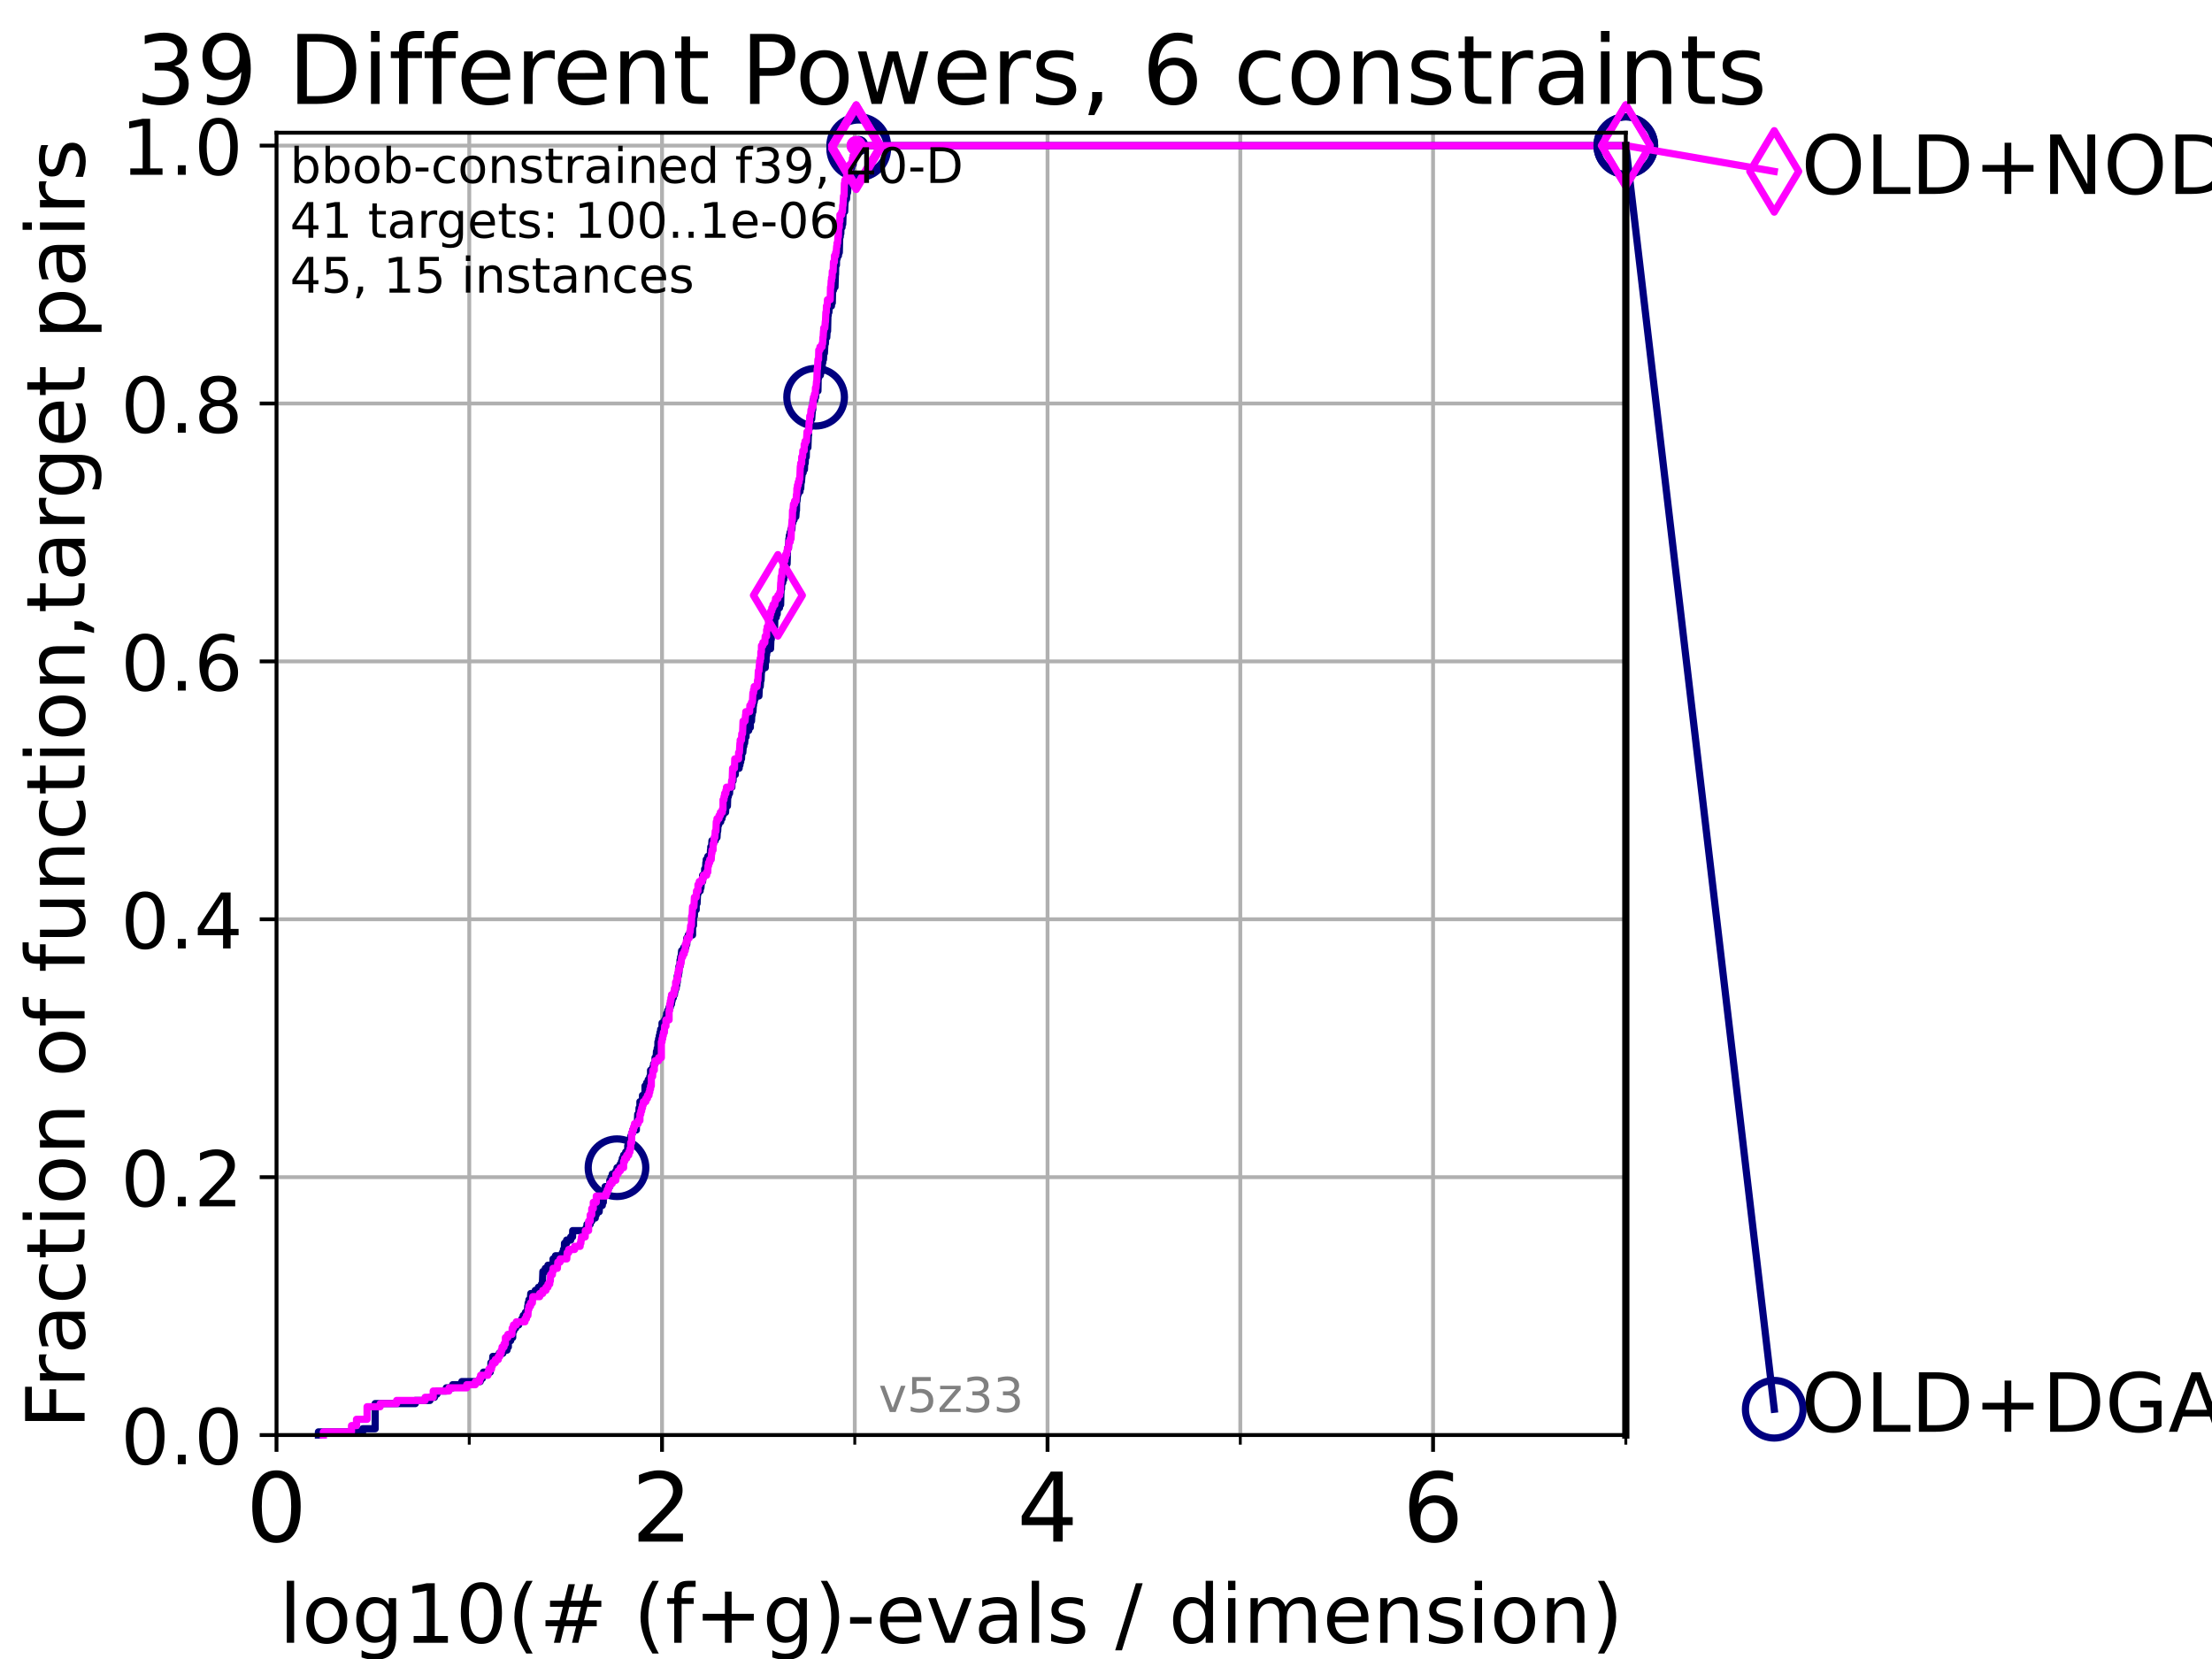 <?xml version="1.0" encoding="utf-8" standalone="no"?>
<!DOCTYPE svg PUBLIC "-//W3C//DTD SVG 1.1//EN"
  "http://www.w3.org/Graphics/SVG/1.1/DTD/svg11.dtd">
<!-- Created with matplotlib (https://matplotlib.org/) -->
<svg height="345.6pt" version="1.1" viewBox="0 0 460.8 345.6" width="460.8pt" xmlns="http://www.w3.org/2000/svg" xmlns:xlink="http://www.w3.org/1999/xlink">
 <defs>
  <style type="text/css">*{stroke-linecap:butt;stroke-linejoin:round;}</style>
 </defs>
 <g id="figure_1">
  <g id="patch_1">
   <path d="M 0 345.6 
L 460.8 345.6 
L 460.8 0 
L 0 0 
z
" style="fill:#ffffff;"/>
  </g>
  <g id="axes_1">
   <g id="patch_2">
    <path d="M 57.6 298.944 
L 338.688 298.944 
L 338.688 27.648 
L 57.6 27.648 
z
" style="fill:#ffffff;"/>
   </g>
   <g id="matplotlib.axis_1">
    <g id="xtick_1">
     <g id="line2d_1">
      <path clip-path="url(#p94d743a0ec)" d="M 57.6 298.944 
L 57.6 27.648 
" style="fill:none;stroke:#b0b0b0;stroke-linecap:square;stroke-width:0.8;"/>
     </g>
     <g id="line2d_2">
      <defs>
       <path d="M 0 0 
L 0 3.5 
" id="m38cee4ba9d" style="stroke:#000000;stroke-width:0.8;"/>
      </defs>
      <g>
       <use style="stroke:#000000;stroke-width:0.8;" x="57.6" xlink:href="#m38cee4ba9d" y="298.944"/>
      </g>
     </g>
     <g id="text_1">
      <!-- 0 -->
      <g transform="translate(51.237 321.141)scale(0.2 -0.2)">
       <defs>
        <path d="M 31.781 66.406 
Q 24.172 66.406 20.328 58.906 
Q 16.5 51.422 16.5 36.375 
Q 16.5 21.391 20.328 13.891 
Q 24.172 6.391 31.781 6.391 
Q 39.453 6.391 43.281 13.891 
Q 47.125 21.391 47.125 36.375 
Q 47.125 51.422 43.281 58.906 
Q 39.453 66.406 31.781 66.406 
z
M 31.781 74.219 
Q 44.047 74.219 50.516 64.516 
Q 56.984 54.828 56.984 36.375 
Q 56.984 17.969 50.516 8.266 
Q 44.047 -1.422 31.781 -1.422 
Q 19.531 -1.422 13.062 8.266 
Q 6.594 17.969 6.594 36.375 
Q 6.594 54.828 13.062 64.516 
Q 19.531 74.219 31.781 74.219 
z
" id="DejaVuSans-48"/>
       </defs>
       <use xlink:href="#DejaVuSans-48"/>
      </g>
     </g>
    </g>
    <g id="xtick_2">
     <g id="line2d_3">
      <path clip-path="url(#p94d743a0ec)" d="M 137.911 298.944 
L 137.911 27.648 
" style="fill:none;stroke:#b0b0b0;stroke-linecap:square;stroke-width:0.8;"/>
     </g>
     <g id="line2d_4">
      <g>
       <use style="stroke:#000000;stroke-width:0.8;" x="137.911" xlink:href="#m38cee4ba9d" y="298.944"/>
      </g>
     </g>
     <g id="text_2">
      <!-- 2 -->
      <g transform="translate(131.548 321.141)scale(0.2 -0.2)">
       <defs>
        <path d="M 19.188 8.297 
L 53.609 8.297 
L 53.609 0 
L 7.328 0 
L 7.328 8.297 
Q 12.938 14.109 22.625 23.891 
Q 32.328 33.688 34.812 36.531 
Q 39.547 41.844 41.422 45.531 
Q 43.312 49.219 43.312 52.781 
Q 43.312 58.594 39.234 62.25 
Q 35.156 65.922 28.609 65.922 
Q 23.969 65.922 18.812 64.312 
Q 13.672 62.703 7.812 59.422 
L 7.812 69.391 
Q 13.766 71.781 18.938 73 
Q 24.125 74.219 28.422 74.219 
Q 39.75 74.219 46.484 68.547 
Q 53.219 62.891 53.219 53.422 
Q 53.219 48.922 51.531 44.891 
Q 49.859 40.875 45.406 35.406 
Q 44.188 33.984 37.641 27.219 
Q 31.109 20.453 19.188 8.297 
z
" id="DejaVuSans-50"/>
       </defs>
       <use xlink:href="#DejaVuSans-50"/>
      </g>
     </g>
    </g>
    <g id="xtick_3">
     <g id="line2d_5">
      <path clip-path="url(#p94d743a0ec)" d="M 218.222 298.944 
L 218.222 27.648 
" style="fill:none;stroke:#b0b0b0;stroke-linecap:square;stroke-width:0.8;"/>
     </g>
     <g id="line2d_6">
      <g>
       <use style="stroke:#000000;stroke-width:0.8;" x="218.222" xlink:href="#m38cee4ba9d" y="298.944"/>
      </g>
     </g>
     <g id="text_3">
      <!-- 4 -->
      <g transform="translate(211.859 321.141)scale(0.2 -0.2)">
       <defs>
        <path d="M 37.797 64.312 
L 12.891 25.391 
L 37.797 25.391 
z
M 35.203 72.906 
L 47.609 72.906 
L 47.609 25.391 
L 58.016 25.391 
L 58.016 17.188 
L 47.609 17.188 
L 47.609 0 
L 37.797 0 
L 37.797 17.188 
L 4.891 17.188 
L 4.891 26.703 
z
" id="DejaVuSans-52"/>
       </defs>
       <use xlink:href="#DejaVuSans-52"/>
      </g>
     </g>
    </g>
    <g id="xtick_4">
     <g id="line2d_7">
      <path clip-path="url(#p94d743a0ec)" d="M 298.533 298.944 
L 298.533 27.648 
" style="fill:none;stroke:#b0b0b0;stroke-linecap:square;stroke-width:0.8;"/>
     </g>
     <g id="line2d_8">
      <g>
       <use style="stroke:#000000;stroke-width:0.8;" x="298.533" xlink:href="#m38cee4ba9d" y="298.944"/>
      </g>
     </g>
     <g id="text_4">
      <!-- 6 -->
      <g transform="translate(292.17 321.141)scale(0.2 -0.2)">
       <defs>
        <path d="M 33.016 40.375 
Q 26.375 40.375 22.484 35.828 
Q 18.609 31.297 18.609 23.391 
Q 18.609 15.531 22.484 10.953 
Q 26.375 6.391 33.016 6.391 
Q 39.656 6.391 43.531 10.953 
Q 47.406 15.531 47.406 23.391 
Q 47.406 31.297 43.531 35.828 
Q 39.656 40.375 33.016 40.375 
z
M 52.594 71.297 
L 52.594 62.312 
Q 48.875 64.062 45.094 64.984 
Q 41.312 65.922 37.594 65.922 
Q 27.828 65.922 22.672 59.328 
Q 17.531 52.734 16.797 39.406 
Q 19.672 43.656 24.016 45.922 
Q 28.375 48.188 33.594 48.188 
Q 44.578 48.188 50.953 41.516 
Q 57.328 34.859 57.328 23.391 
Q 57.328 12.156 50.688 5.359 
Q 44.047 -1.422 33.016 -1.422 
Q 20.359 -1.422 13.672 8.266 
Q 6.984 17.969 6.984 36.375 
Q 6.984 53.656 15.188 63.938 
Q 23.391 74.219 37.203 74.219 
Q 40.922 74.219 44.703 73.484 
Q 48.484 72.75 52.594 71.297 
z
" id="DejaVuSans-54"/>
       </defs>
       <use xlink:href="#DejaVuSans-54"/>
      </g>
     </g>
    </g>
    <g id="xtick_5">
     <g id="line2d_9">
      <path clip-path="url(#p94d743a0ec)" d="M 97.755 298.944 
L 97.755 27.648 
" style="fill:none;stroke:#b0b0b0;stroke-linecap:square;stroke-width:0.8;"/>
     </g>
     <g id="line2d_10">
      <defs>
       <path d="M 0 0 
L 0 2 
" id="mbdaee02e91" style="stroke:#000000;stroke-width:0.6;"/>
      </defs>
      <g>
       <use style="stroke:#000000;stroke-width:0.6;" x="97.755" xlink:href="#mbdaee02e91" y="298.944"/>
      </g>
     </g>
    </g>
    <g id="xtick_6">
     <g id="line2d_11">
      <path clip-path="url(#p94d743a0ec)" d="M 178.066 298.944 
L 178.066 27.648 
" style="fill:none;stroke:#b0b0b0;stroke-linecap:square;stroke-width:0.8;"/>
     </g>
     <g id="line2d_12">
      <g>
       <use style="stroke:#000000;stroke-width:0.6;" x="178.066" xlink:href="#mbdaee02e91" y="298.944"/>
      </g>
     </g>
    </g>
    <g id="xtick_7">
     <g id="line2d_13">
      <path clip-path="url(#p94d743a0ec)" d="M 258.377 298.944 
L 258.377 27.648 
" style="fill:none;stroke:#b0b0b0;stroke-linecap:square;stroke-width:0.8;"/>
     </g>
     <g id="line2d_14">
      <g>
       <use style="stroke:#000000;stroke-width:0.6;" x="258.377" xlink:href="#mbdaee02e91" y="298.944"/>
      </g>
     </g>
    </g>
    <g id="xtick_8">
     <g id="line2d_15">
      <path clip-path="url(#p94d743a0ec)" d="M 338.688 298.944 
L 338.688 27.648 
" style="fill:none;stroke:#b0b0b0;stroke-linecap:square;stroke-width:0.8;"/>
     </g>
     <g id="line2d_16">
      <g>
       <use style="stroke:#000000;stroke-width:0.6;" x="338.688" xlink:href="#mbdaee02e91" y="298.944"/>
      </g>
     </g>
    </g>
    <g id="text_5">
     <!-- log10(# (f+g)-evals / dimension) -->
     <g transform="translate(58.145 342.218)scale(0.17 -0.17)">
      <defs>
       <path d="M 9.422 75.984 
L 18.406 75.984 
L 18.406 0 
L 9.422 0 
z
" id="DejaVuSans-108"/>
       <path d="M 30.609 48.391 
Q 23.391 48.391 19.188 42.75 
Q 14.984 37.109 14.984 27.297 
Q 14.984 17.484 19.156 11.844 
Q 23.344 6.203 30.609 6.203 
Q 37.797 6.203 41.984 11.859 
Q 46.188 17.531 46.188 27.297 
Q 46.188 37.016 41.984 42.703 
Q 37.797 48.391 30.609 48.391 
z
M 30.609 56 
Q 42.328 56 49.016 48.375 
Q 55.719 40.766 55.719 27.297 
Q 55.719 13.875 49.016 6.219 
Q 42.328 -1.422 30.609 -1.422 
Q 18.844 -1.422 12.172 6.219 
Q 5.516 13.875 5.516 27.297 
Q 5.516 40.766 12.172 48.375 
Q 18.844 56 30.609 56 
z
" id="DejaVuSans-111"/>
       <path d="M 45.406 27.984 
Q 45.406 37.75 41.375 43.109 
Q 37.359 48.484 30.078 48.484 
Q 22.859 48.484 18.828 43.109 
Q 14.797 37.75 14.797 27.984 
Q 14.797 18.266 18.828 12.891 
Q 22.859 7.516 30.078 7.516 
Q 37.359 7.516 41.375 12.891 
Q 45.406 18.266 45.406 27.984 
z
M 54.391 6.781 
Q 54.391 -7.172 48.188 -13.984 
Q 42 -20.797 29.203 -20.797 
Q 24.469 -20.797 20.266 -20.094 
Q 16.062 -19.391 12.109 -17.922 
L 12.109 -9.188 
Q 16.062 -11.328 19.922 -12.344 
Q 23.781 -13.375 27.781 -13.375 
Q 36.625 -13.375 41.016 -8.766 
Q 45.406 -4.156 45.406 5.172 
L 45.406 9.625 
Q 42.625 4.781 38.281 2.391 
Q 33.938 0 27.875 0 
Q 17.828 0 11.672 7.656 
Q 5.516 15.328 5.516 27.984 
Q 5.516 40.672 11.672 48.328 
Q 17.828 56 27.875 56 
Q 33.938 56 38.281 53.609 
Q 42.625 51.219 45.406 46.391 
L 45.406 54.688 
L 54.391 54.688 
z
" id="DejaVuSans-103"/>
       <path d="M 12.406 8.297 
L 28.516 8.297 
L 28.516 63.922 
L 10.984 60.406 
L 10.984 69.391 
L 28.422 72.906 
L 38.281 72.906 
L 38.281 8.297 
L 54.391 8.297 
L 54.391 0 
L 12.406 0 
z
" id="DejaVuSans-49"/>
       <path d="M 31 75.875 
Q 24.469 64.656 21.281 53.656 
Q 18.109 42.672 18.109 31.391 
Q 18.109 20.125 21.312 9.062 
Q 24.516 -2 31 -13.188 
L 23.188 -13.188 
Q 15.875 -1.703 12.234 9.375 
Q 8.594 20.453 8.594 31.391 
Q 8.594 42.281 12.203 53.312 
Q 15.828 64.359 23.188 75.875 
z
" id="DejaVuSans-40"/>
       <path d="M 51.125 44 
L 36.922 44 
L 32.812 27.688 
L 47.125 27.688 
z
M 43.797 71.781 
L 38.719 51.516 
L 52.984 51.516 
L 58.109 71.781 
L 65.922 71.781 
L 60.891 51.516 
L 76.125 51.516 
L 76.125 44 
L 58.984 44 
L 54.984 27.688 
L 70.516 27.688 
L 70.516 20.219 
L 53.078 20.219 
L 48 0 
L 40.188 0 
L 45.219 20.219 
L 30.906 20.219 
L 25.875 0 
L 18.016 0 
L 23.094 20.219 
L 7.719 20.219 
L 7.719 27.688 
L 24.906 27.688 
L 29 44 
L 13.281 44 
L 13.281 51.516 
L 30.906 51.516 
L 35.891 71.781 
z
" id="DejaVuSans-35"/>
       <path id="DejaVuSans-32"/>
       <path d="M 37.109 75.984 
L 37.109 68.5 
L 28.516 68.5 
Q 23.688 68.5 21.797 66.547 
Q 19.922 64.594 19.922 59.516 
L 19.922 54.688 
L 34.719 54.688 
L 34.719 47.703 
L 19.922 47.703 
L 19.922 0 
L 10.891 0 
L 10.891 47.703 
L 2.297 47.703 
L 2.297 54.688 
L 10.891 54.688 
L 10.891 58.5 
Q 10.891 67.625 15.141 71.797 
Q 19.391 75.984 28.609 75.984 
z
" id="DejaVuSans-102"/>
       <path d="M 46 62.703 
L 46 35.5 
L 73.188 35.5 
L 73.188 27.203 
L 46 27.203 
L 46 0 
L 37.797 0 
L 37.797 27.203 
L 10.594 27.203 
L 10.594 35.5 
L 37.797 35.5 
L 37.797 62.703 
z
" id="DejaVuSans-43"/>
       <path d="M 8.016 75.875 
L 15.828 75.875 
Q 23.141 64.359 26.781 53.312 
Q 30.422 42.281 30.422 31.391 
Q 30.422 20.453 26.781 9.375 
Q 23.141 -1.703 15.828 -13.188 
L 8.016 -13.188 
Q 14.5 -2 17.703 9.062 
Q 20.906 20.125 20.906 31.391 
Q 20.906 42.672 17.703 53.656 
Q 14.5 64.656 8.016 75.875 
z
" id="DejaVuSans-41"/>
       <path d="M 4.891 31.391 
L 31.203 31.391 
L 31.203 23.391 
L 4.891 23.391 
z
" id="DejaVuSans-45"/>
       <path d="M 56.203 29.594 
L 56.203 25.203 
L 14.891 25.203 
Q 15.484 15.922 20.484 11.062 
Q 25.484 6.203 34.422 6.203 
Q 39.594 6.203 44.453 7.469 
Q 49.312 8.734 54.109 11.281 
L 54.109 2.781 
Q 49.266 0.734 44.188 -0.344 
Q 39.109 -1.422 33.891 -1.422 
Q 20.797 -1.422 13.156 6.188 
Q 5.516 13.812 5.516 26.812 
Q 5.516 40.234 12.766 48.109 
Q 20.016 56 32.328 56 
Q 43.359 56 49.781 48.891 
Q 56.203 41.797 56.203 29.594 
z
M 47.219 32.234 
Q 47.125 39.594 43.094 43.984 
Q 39.062 48.391 32.422 48.391 
Q 24.906 48.391 20.391 44.141 
Q 15.875 39.891 15.188 32.172 
z
" id="DejaVuSans-101"/>
       <path d="M 2.984 54.688 
L 12.5 54.688 
L 29.594 8.797 
L 46.688 54.688 
L 56.203 54.688 
L 35.688 0 
L 23.484 0 
z
" id="DejaVuSans-118"/>
       <path d="M 34.281 27.484 
Q 23.391 27.484 19.188 25 
Q 14.984 22.516 14.984 16.5 
Q 14.984 11.719 18.141 8.906 
Q 21.297 6.109 26.703 6.109 
Q 34.188 6.109 38.703 11.406 
Q 43.219 16.703 43.219 25.484 
L 43.219 27.484 
z
M 52.203 31.203 
L 52.203 0 
L 43.219 0 
L 43.219 8.297 
Q 40.141 3.328 35.547 0.953 
Q 30.953 -1.422 24.312 -1.422 
Q 15.922 -1.422 10.953 3.297 
Q 6 8.016 6 15.922 
Q 6 25.141 12.172 29.828 
Q 18.359 34.516 30.609 34.516 
L 43.219 34.516 
L 43.219 35.406 
Q 43.219 41.609 39.141 45 
Q 35.062 48.391 27.688 48.391 
Q 23 48.391 18.547 47.266 
Q 14.109 46.141 10.016 43.891 
L 10.016 52.203 
Q 14.938 54.109 19.578 55.047 
Q 24.219 56 28.609 56 
Q 40.484 56 46.344 49.844 
Q 52.203 43.703 52.203 31.203 
z
" id="DejaVuSans-97"/>
       <path d="M 44.281 53.078 
L 44.281 44.578 
Q 40.484 46.531 36.375 47.5 
Q 32.281 48.484 27.875 48.484 
Q 21.188 48.484 17.844 46.438 
Q 14.5 44.391 14.5 40.281 
Q 14.5 37.156 16.891 35.375 
Q 19.281 33.594 26.516 31.984 
L 29.594 31.297 
Q 39.156 29.25 43.188 25.516 
Q 47.219 21.781 47.219 15.094 
Q 47.219 7.469 41.188 3.016 
Q 35.156 -1.422 24.609 -1.422 
Q 20.219 -1.422 15.453 -0.562 
Q 10.688 0.297 5.422 2 
L 5.422 11.281 
Q 10.406 8.688 15.234 7.391 
Q 20.062 6.109 24.812 6.109 
Q 31.156 6.109 34.562 8.281 
Q 37.984 10.453 37.984 14.406 
Q 37.984 18.062 35.516 20.016 
Q 33.062 21.969 24.703 23.781 
L 21.578 24.516 
Q 13.234 26.266 9.516 29.906 
Q 5.812 33.547 5.812 39.891 
Q 5.812 47.609 11.281 51.797 
Q 16.75 56 26.812 56 
Q 31.781 56 36.172 55.266 
Q 40.578 54.547 44.281 53.078 
z
" id="DejaVuSans-115"/>
       <path d="M 25.391 72.906 
L 33.688 72.906 
L 8.297 -9.281 
L 0 -9.281 
z
" id="DejaVuSans-47"/>
       <path d="M 45.406 46.391 
L 45.406 75.984 
L 54.391 75.984 
L 54.391 0 
L 45.406 0 
L 45.406 8.203 
Q 42.578 3.328 38.25 0.953 
Q 33.938 -1.422 27.875 -1.422 
Q 17.969 -1.422 11.734 6.484 
Q 5.516 14.406 5.516 27.297 
Q 5.516 40.188 11.734 48.094 
Q 17.969 56 27.875 56 
Q 33.938 56 38.25 53.625 
Q 42.578 51.266 45.406 46.391 
z
M 14.797 27.297 
Q 14.797 17.391 18.875 11.75 
Q 22.953 6.109 30.078 6.109 
Q 37.203 6.109 41.297 11.75 
Q 45.406 17.391 45.406 27.297 
Q 45.406 37.203 41.297 42.844 
Q 37.203 48.484 30.078 48.484 
Q 22.953 48.484 18.875 42.844 
Q 14.797 37.203 14.797 27.297 
z
" id="DejaVuSans-100"/>
       <path d="M 9.422 54.688 
L 18.406 54.688 
L 18.406 0 
L 9.422 0 
z
M 9.422 75.984 
L 18.406 75.984 
L 18.406 64.594 
L 9.422 64.594 
z
" id="DejaVuSans-105"/>
       <path d="M 52 44.188 
Q 55.375 50.25 60.062 53.125 
Q 64.75 56 71.094 56 
Q 79.641 56 84.281 50.016 
Q 88.922 44.047 88.922 33.016 
L 88.922 0 
L 79.891 0 
L 79.891 32.719 
Q 79.891 40.578 77.094 44.375 
Q 74.312 48.188 68.609 48.188 
Q 61.625 48.188 57.562 43.547 
Q 53.516 38.922 53.516 30.906 
L 53.516 0 
L 44.484 0 
L 44.484 32.719 
Q 44.484 40.625 41.703 44.406 
Q 38.922 48.188 33.109 48.188 
Q 26.219 48.188 22.156 43.531 
Q 18.109 38.875 18.109 30.906 
L 18.109 0 
L 9.078 0 
L 9.078 54.688 
L 18.109 54.688 
L 18.109 46.188 
Q 21.188 51.219 25.484 53.609 
Q 29.781 56 35.688 56 
Q 41.656 56 45.828 52.969 
Q 50 49.953 52 44.188 
z
" id="DejaVuSans-109"/>
       <path d="M 54.891 33.016 
L 54.891 0 
L 45.906 0 
L 45.906 32.719 
Q 45.906 40.484 42.875 44.328 
Q 39.844 48.188 33.797 48.188 
Q 26.516 48.188 22.312 43.547 
Q 18.109 38.922 18.109 30.906 
L 18.109 0 
L 9.078 0 
L 9.078 54.688 
L 18.109 54.688 
L 18.109 46.188 
Q 21.344 51.125 25.703 53.562 
Q 30.078 56 35.797 56 
Q 45.219 56 50.047 50.172 
Q 54.891 44.344 54.891 33.016 
z
" id="DejaVuSans-110"/>
      </defs>
      <use xlink:href="#DejaVuSans-108"/>
      <use x="27.783" xlink:href="#DejaVuSans-111"/>
      <use x="88.965" xlink:href="#DejaVuSans-103"/>
      <use x="152.441" xlink:href="#DejaVuSans-49"/>
      <use x="216.064" xlink:href="#DejaVuSans-48"/>
      <use x="279.688" xlink:href="#DejaVuSans-40"/>
      <use x="318.701" xlink:href="#DejaVuSans-35"/>
      <use x="402.49" xlink:href="#DejaVuSans-32"/>
      <use x="434.277" xlink:href="#DejaVuSans-40"/>
      <use x="473.291" xlink:href="#DejaVuSans-102"/>
      <use x="508.496" xlink:href="#DejaVuSans-43"/>
      <use x="592.285" xlink:href="#DejaVuSans-103"/>
      <use x="655.762" xlink:href="#DejaVuSans-41"/>
      <use x="694.775" xlink:href="#DejaVuSans-45"/>
      <use x="730.859" xlink:href="#DejaVuSans-101"/>
      <use x="792.383" xlink:href="#DejaVuSans-118"/>
      <use x="851.562" xlink:href="#DejaVuSans-97"/>
      <use x="912.842" xlink:href="#DejaVuSans-108"/>
      <use x="940.625" xlink:href="#DejaVuSans-115"/>
      <use x="992.725" xlink:href="#DejaVuSans-32"/>
      <use x="1024.512" xlink:href="#DejaVuSans-47"/>
      <use x="1058.203" xlink:href="#DejaVuSans-32"/>
      <use x="1089.99" xlink:href="#DejaVuSans-100"/>
      <use x="1153.467" xlink:href="#DejaVuSans-105"/>
      <use x="1181.25" xlink:href="#DejaVuSans-109"/>
      <use x="1278.662" xlink:href="#DejaVuSans-101"/>
      <use x="1340.186" xlink:href="#DejaVuSans-110"/>
      <use x="1403.564" xlink:href="#DejaVuSans-115"/>
      <use x="1455.664" xlink:href="#DejaVuSans-105"/>
      <use x="1483.447" xlink:href="#DejaVuSans-111"/>
      <use x="1544.629" xlink:href="#DejaVuSans-110"/>
      <use x="1608.008" xlink:href="#DejaVuSans-41"/>
     </g>
    </g>
   </g>
   <g id="matplotlib.axis_2">
    <g id="ytick_1">
     <g id="line2d_17">
      <path clip-path="url(#p94d743a0ec)" d="M 57.6 298.944 
L 338.688 298.944 
" style="fill:none;stroke:#b0b0b0;stroke-linecap:square;stroke-width:0.8;"/>
     </g>
     <g id="line2d_18">
      <defs>
       <path d="M 0 0 
L -3.5 0 
" id="m44f28c5fd2" style="stroke:#000000;stroke-width:0.8;"/>
      </defs>
      <g>
       <use style="stroke:#000000;stroke-width:0.8;" x="57.6" xlink:href="#m44f28c5fd2" y="298.944"/>
      </g>
     </g>
     <g id="text_6">
      <!-- 0.0 -->
      <g transform="translate(25.155 305.023)scale(0.16 -0.16)">
       <defs>
        <path d="M 10.688 12.406 
L 21 12.406 
L 21 0 
L 10.688 0 
z
" id="DejaVuSans-46"/>
       </defs>
       <use xlink:href="#DejaVuSans-48"/>
       <use x="63.623" xlink:href="#DejaVuSans-46"/>
       <use x="95.41" xlink:href="#DejaVuSans-48"/>
      </g>
     </g>
    </g>
    <g id="ytick_2">
     <g id="line2d_19">
      <path clip-path="url(#p94d743a0ec)" d="M 57.6 245.222 
L 338.688 245.222 
" style="fill:none;stroke:#b0b0b0;stroke-linecap:square;stroke-width:0.8;"/>
     </g>
     <g id="line2d_20">
      <g>
       <use style="stroke:#000000;stroke-width:0.8;" x="57.6" xlink:href="#m44f28c5fd2" y="245.222"/>
      </g>
     </g>
     <g id="text_7">
      <!-- 0.2 -->
      <g transform="translate(25.155 251.301)scale(0.16 -0.16)">
       <use xlink:href="#DejaVuSans-48"/>
       <use x="63.623" xlink:href="#DejaVuSans-46"/>
       <use x="95.41" xlink:href="#DejaVuSans-50"/>
      </g>
     </g>
    </g>
    <g id="ytick_3">
     <g id="line2d_21">
      <path clip-path="url(#p94d743a0ec)" d="M 57.6 191.5 
L 338.688 191.5 
" style="fill:none;stroke:#b0b0b0;stroke-linecap:square;stroke-width:0.8;"/>
     </g>
     <g id="line2d_22">
      <g>
       <use style="stroke:#000000;stroke-width:0.8;" x="57.6" xlink:href="#m44f28c5fd2" y="191.5"/>
      </g>
     </g>
     <g id="text_8">
      <!-- 0.4 -->
      <g transform="translate(25.155 197.579)scale(0.16 -0.16)">
       <use xlink:href="#DejaVuSans-48"/>
       <use x="63.623" xlink:href="#DejaVuSans-46"/>
       <use x="95.41" xlink:href="#DejaVuSans-52"/>
      </g>
     </g>
    </g>
    <g id="ytick_4">
     <g id="line2d_23">
      <path clip-path="url(#p94d743a0ec)" d="M 57.6 137.778 
L 338.688 137.778 
" style="fill:none;stroke:#b0b0b0;stroke-linecap:square;stroke-width:0.8;"/>
     </g>
     <g id="line2d_24">
      <g>
       <use style="stroke:#000000;stroke-width:0.8;" x="57.6" xlink:href="#m44f28c5fd2" y="137.778"/>
      </g>
     </g>
     <g id="text_9">
      <!-- 0.6 -->
      <g transform="translate(25.155 143.857)scale(0.16 -0.16)">
       <use xlink:href="#DejaVuSans-48"/>
       <use x="63.623" xlink:href="#DejaVuSans-46"/>
       <use x="95.41" xlink:href="#DejaVuSans-54"/>
      </g>
     </g>
    </g>
    <g id="ytick_5">
     <g id="line2d_25">
      <path clip-path="url(#p94d743a0ec)" d="M 57.6 84.056 
L 338.688 84.056 
" style="fill:none;stroke:#b0b0b0;stroke-linecap:square;stroke-width:0.8;"/>
     </g>
     <g id="line2d_26">
      <g>
       <use style="stroke:#000000;stroke-width:0.8;" x="57.6" xlink:href="#m44f28c5fd2" y="84.056"/>
      </g>
     </g>
     <g id="text_10">
      <!-- 0.8 -->
      <g transform="translate(25.155 90.135)scale(0.16 -0.16)">
       <defs>
        <path d="M 31.781 34.625 
Q 24.75 34.625 20.719 30.859 
Q 16.703 27.094 16.703 20.516 
Q 16.703 13.922 20.719 10.156 
Q 24.75 6.391 31.781 6.391 
Q 38.812 6.391 42.859 10.172 
Q 46.922 13.969 46.922 20.516 
Q 46.922 27.094 42.891 30.859 
Q 38.875 34.625 31.781 34.625 
z
M 21.922 38.812 
Q 15.578 40.375 12.031 44.719 
Q 8.5 49.078 8.5 55.328 
Q 8.5 64.062 14.719 69.141 
Q 20.953 74.219 31.781 74.219 
Q 42.672 74.219 48.875 69.141 
Q 55.078 64.062 55.078 55.328 
Q 55.078 49.078 51.531 44.719 
Q 48 40.375 41.703 38.812 
Q 48.828 37.156 52.797 32.312 
Q 56.781 27.484 56.781 20.516 
Q 56.781 9.906 50.312 4.234 
Q 43.844 -1.422 31.781 -1.422 
Q 19.734 -1.422 13.25 4.234 
Q 6.781 9.906 6.781 20.516 
Q 6.781 27.484 10.781 32.312 
Q 14.797 37.156 21.922 38.812 
z
M 18.312 54.391 
Q 18.312 48.734 21.844 45.562 
Q 25.391 42.391 31.781 42.391 
Q 38.141 42.391 41.719 45.562 
Q 45.312 48.734 45.312 54.391 
Q 45.312 60.062 41.719 63.234 
Q 38.141 66.406 31.781 66.406 
Q 25.391 66.406 21.844 63.234 
Q 18.312 60.062 18.312 54.391 
z
" id="DejaVuSans-56"/>
       </defs>
       <use xlink:href="#DejaVuSans-48"/>
       <use x="63.623" xlink:href="#DejaVuSans-46"/>
       <use x="95.41" xlink:href="#DejaVuSans-56"/>
      </g>
     </g>
    </g>
    <g id="ytick_6">
     <g id="line2d_27">
      <path clip-path="url(#p94d743a0ec)" d="M 57.6 30.334 
L 338.688 30.334 
" style="fill:none;stroke:#b0b0b0;stroke-linecap:square;stroke-width:0.8;"/>
     </g>
     <g id="line2d_28">
      <g>
       <use style="stroke:#000000;stroke-width:0.8;" x="57.6" xlink:href="#m44f28c5fd2" y="30.334"/>
      </g>
     </g>
     <g id="text_11">
      <!-- 1.0 -->
      <g transform="translate(25.155 36.413)scale(0.16 -0.16)">
       <use xlink:href="#DejaVuSans-49"/>
       <use x="63.623" xlink:href="#DejaVuSans-46"/>
       <use x="95.41" xlink:href="#DejaVuSans-48"/>
      </g>
     </g>
    </g>
    <g id="text_12">
     <!-- Fraction of function,target pairs -->
     <g transform="translate(17.62 297.681)rotate(-90)scale(0.17 -0.17)">
      <defs>
       <path d="M 9.812 72.906 
L 51.703 72.906 
L 51.703 64.594 
L 19.672 64.594 
L 19.672 43.109 
L 48.578 43.109 
L 48.578 34.812 
L 19.672 34.812 
L 19.672 0 
L 9.812 0 
z
" id="DejaVuSans-70"/>
       <path d="M 41.109 46.297 
Q 39.594 47.172 37.812 47.578 
Q 36.031 48 33.891 48 
Q 26.266 48 22.188 43.047 
Q 18.109 38.094 18.109 28.812 
L 18.109 0 
L 9.078 0 
L 9.078 54.688 
L 18.109 54.688 
L 18.109 46.188 
Q 20.953 51.172 25.484 53.578 
Q 30.031 56 36.531 56 
Q 37.453 56 38.578 55.875 
Q 39.703 55.766 41.062 55.516 
z
" id="DejaVuSans-114"/>
       <path d="M 48.781 52.594 
L 48.781 44.188 
Q 44.969 46.297 41.141 47.344 
Q 37.312 48.391 33.406 48.391 
Q 24.656 48.391 19.812 42.844 
Q 14.984 37.312 14.984 27.297 
Q 14.984 17.281 19.812 11.734 
Q 24.656 6.203 33.406 6.203 
Q 37.312 6.203 41.141 7.25 
Q 44.969 8.297 48.781 10.406 
L 48.781 2.094 
Q 45.016 0.344 40.984 -0.531 
Q 36.969 -1.422 32.422 -1.422 
Q 20.062 -1.422 12.781 6.344 
Q 5.516 14.109 5.516 27.297 
Q 5.516 40.672 12.859 48.328 
Q 20.219 56 33.016 56 
Q 37.156 56 41.109 55.141 
Q 45.062 54.297 48.781 52.594 
z
" id="DejaVuSans-99"/>
       <path d="M 18.312 70.219 
L 18.312 54.688 
L 36.812 54.688 
L 36.812 47.703 
L 18.312 47.703 
L 18.312 18.016 
Q 18.312 11.328 20.141 9.422 
Q 21.969 7.516 27.594 7.516 
L 36.812 7.516 
L 36.812 0 
L 27.594 0 
Q 17.188 0 13.234 3.875 
Q 9.281 7.766 9.281 18.016 
L 9.281 47.703 
L 2.688 47.703 
L 2.688 54.688 
L 9.281 54.688 
L 9.281 70.219 
z
" id="DejaVuSans-116"/>
       <path d="M 8.5 21.578 
L 8.5 54.688 
L 17.484 54.688 
L 17.484 21.922 
Q 17.484 14.156 20.5 10.266 
Q 23.531 6.391 29.594 6.391 
Q 36.859 6.391 41.078 11.031 
Q 45.312 15.672 45.312 23.688 
L 45.312 54.688 
L 54.297 54.688 
L 54.297 0 
L 45.312 0 
L 45.312 8.406 
Q 42.047 3.422 37.719 1 
Q 33.406 -1.422 27.688 -1.422 
Q 18.266 -1.422 13.375 4.438 
Q 8.5 10.297 8.5 21.578 
z
M 31.109 56 
z
" id="DejaVuSans-117"/>
       <path d="M 11.719 12.406 
L 22.016 12.406 
L 22.016 4 
L 14.016 -11.625 
L 7.719 -11.625 
L 11.719 4 
z
" id="DejaVuSans-44"/>
       <path d="M 18.109 8.203 
L 18.109 -20.797 
L 9.078 -20.797 
L 9.078 54.688 
L 18.109 54.688 
L 18.109 46.391 
Q 20.953 51.266 25.266 53.625 
Q 29.594 56 35.594 56 
Q 45.562 56 51.781 48.094 
Q 58.016 40.188 58.016 27.297 
Q 58.016 14.406 51.781 6.484 
Q 45.562 -1.422 35.594 -1.422 
Q 29.594 -1.422 25.266 0.953 
Q 20.953 3.328 18.109 8.203 
z
M 48.688 27.297 
Q 48.688 37.203 44.609 42.844 
Q 40.531 48.484 33.406 48.484 
Q 26.266 48.484 22.188 42.844 
Q 18.109 37.203 18.109 27.297 
Q 18.109 17.391 22.188 11.75 
Q 26.266 6.109 33.406 6.109 
Q 40.531 6.109 44.609 11.75 
Q 48.688 17.391 48.688 27.297 
z
" id="DejaVuSans-112"/>
      </defs>
      <use xlink:href="#DejaVuSans-70"/>
      <use x="50.27" xlink:href="#DejaVuSans-114"/>
      <use x="91.383" xlink:href="#DejaVuSans-97"/>
      <use x="152.662" xlink:href="#DejaVuSans-99"/>
      <use x="207.643" xlink:href="#DejaVuSans-116"/>
      <use x="246.852" xlink:href="#DejaVuSans-105"/>
      <use x="274.635" xlink:href="#DejaVuSans-111"/>
      <use x="335.816" xlink:href="#DejaVuSans-110"/>
      <use x="399.195" xlink:href="#DejaVuSans-32"/>
      <use x="430.982" xlink:href="#DejaVuSans-111"/>
      <use x="492.164" xlink:href="#DejaVuSans-102"/>
      <use x="527.369" xlink:href="#DejaVuSans-32"/>
      <use x="559.156" xlink:href="#DejaVuSans-102"/>
      <use x="594.361" xlink:href="#DejaVuSans-117"/>
      <use x="657.74" xlink:href="#DejaVuSans-110"/>
      <use x="721.119" xlink:href="#DejaVuSans-99"/>
      <use x="776.1" xlink:href="#DejaVuSans-116"/>
      <use x="815.309" xlink:href="#DejaVuSans-105"/>
      <use x="843.092" xlink:href="#DejaVuSans-111"/>
      <use x="904.273" xlink:href="#DejaVuSans-110"/>
      <use x="967.652" xlink:href="#DejaVuSans-44"/>
      <use x="999.439" xlink:href="#DejaVuSans-116"/>
      <use x="1038.648" xlink:href="#DejaVuSans-97"/>
      <use x="1099.928" xlink:href="#DejaVuSans-114"/>
      <use x="1139.291" xlink:href="#DejaVuSans-103"/>
      <use x="1202.768" xlink:href="#DejaVuSans-101"/>
      <use x="1264.291" xlink:href="#DejaVuSans-116"/>
      <use x="1303.5" xlink:href="#DejaVuSans-32"/>
      <use x="1335.287" xlink:href="#DejaVuSans-112"/>
      <use x="1398.764" xlink:href="#DejaVuSans-97"/>
      <use x="1460.043" xlink:href="#DejaVuSans-105"/>
      <use x="1487.826" xlink:href="#DejaVuSans-114"/>
      <use x="1528.939" xlink:href="#DejaVuSans-115"/>
     </g>
    </g>
   </g>
   <g id="line2d_29">
    <defs>
     <path d="M 0 1.5 
C 0.398 1.5 0.779 1.342 1.061 1.061 
C 1.342 0.779 1.5 0.398 1.5 0 
C 1.5 -0.398 1.342 -0.779 1.061 -1.061 
C 0.779 -1.342 0.398 -1.5 0 -1.5 
C -0.398 -1.5 -0.779 -1.342 -1.061 -1.061 
C -1.342 -0.779 -1.5 -0.398 -1.5 0 
C -1.5 0.398 -1.342 0.779 -1.061 1.061 
C -0.779 1.342 -0.398 1.5 0 1.5 
z
" id="mc26026215b" style="stroke:#000080;"/>
    </defs>
    <g>
     <use style="fill:#000080;stroke:#000080;" x="178.884" xlink:href="#mc26026215b" y="30.334"/>
     <use style="fill:#000080;stroke:#000080;" x="178.884" xlink:href="#mc26026215b" y="30.334"/>
    </g>
   </g>
   <g id="line2d_30">
    <path d="M 66.333 298.944 
L 66.333 298.289 
L 75.556 298.289 
L 75.556 297.634 
L 78.155 297.634 
L 78.155 292.393 
L 86.518 292.393 
L 86.518 291.737 
L 89.559 291.737 
L 89.559 291.082 
L 90.509 291.082 
L 90.509 290.427 
L 91.03 290.427 
L 91.03 289.772 
L 92.969 289.772 
L 92.969 289.117 
L 94.295 289.117 
L 94.295 288.462 
L 96.206 288.462 
L 96.206 287.807 
L 100.04 287.807 
L 100.04 287.151 
L 100.493 287.151 
L 100.493 286.496 
L 100.716 286.496 
L 100.716 285.841 
L 102.128 285.841 
L 102.128 285.186 
L 102.264 285.186 
L 102.264 283.876 
L 102.597 283.876 
L 102.663 282.565 
L 103.993 282.565 
L 103.993 281.91 
L 104.768 281.91 
L 104.768 281.255 
L 105.622 281.255 
L 105.622 280.6 
L 105.897 280.6 
L 105.897 279.29 
L 106.383 279.29 
L 106.383 278.634 
L 106.803 278.634 
L 106.803 277.324 
L 107.009 277.324 
L 107.009 276.669 
L 107.415 276.669 
L 107.415 276.014 
L 108.054 276.014 
L 108.054 275.359 
L 108.718 275.359 
L 108.718 274.704 
L 108.995 274.704 
L 108.995 274.048 
L 109.447 274.048 
L 109.447 273.393 
L 109.843 273.393 
L 109.93 272.083 
L 110.017 272.083 
L 110.017 271.428 
L 110.189 271.428 
L 110.189 270.773 
L 110.485 270.773 
L 110.569 269.462 
L 111.506 269.462 
L 111.506 268.807 
L 112.167 268.807 
L 112.167 268.152 
L 112.804 268.152 
L 112.804 267.497 
L 112.987 267.497 
L 113.095 264.876 
L 113.595 264.876 
L 113.595 264.221 
L 114.148 264.221 
L 114.148 263.566 
L 115.206 263.566 
L 115.206 262.256 
L 115.711 262.256 
L 115.711 261.601 
L 117.145 261.601 
L 117.145 260.946 
L 117.373 260.946 
L 117.373 260.29 
L 117.57 260.29 
L 117.598 258.98 
L 118.04 258.98 
L 118.04 258.325 
L 118.891 258.325 
L 118.891 257.67 
L 119.276 257.67 
L 119.301 256.36 
L 122.105 256.36 
L 122.105 255.704 
L 122.277 255.704 
L 122.277 255.049 
L 122.948 255.049 
L 122.948 254.394 
L 123.274 254.394 
L 123.274 253.739 
L 124.005 253.739 
L 124.005 253.084 
L 124.216 253.084 
L 124.216 252.429 
L 124.818 252.429 
L 124.91 251.118 
L 125.471 251.118 
L 125.471 250.463 
L 125.683 250.463 
L 125.683 248.498 
L 125.962 248.498 
L 126.065 247.187 
L 127.035 247.187 
L 127.035 245.877 
L 127.294 245.877 
L 127.294 245.222 
L 127.548 245.222 
L 127.548 244.567 
L 128.291 244.567 
L 128.291 243.912 
L 128.531 243.912 
L 128.531 243.257 
L 129.147 243.257 
L 129.147 242.601 
L 129.461 242.601 
L 129.461 241.946 
L 129.644 241.946 
L 129.644 241.291 
L 129.909 241.291 
L 129.909 240.636 
L 130.345 240.636 
L 130.345 239.981 
L 130.77 239.981 
L 130.77 238.671 
L 130.979 238.671 
L 130.979 238.015 
L 131.389 238.015 
L 131.389 236.705 
L 131.591 236.705 
L 131.591 236.05 
L 131.79 236.05 
L 131.79 235.395 
L 132.565 235.395 
L 132.565 234.085 
L 132.754 234.085 
L 132.847 232.119 
L 133.09 232.119 
L 133.125 230.809 
L 133.307 230.809 
L 133.307 229.499 
L 133.844 229.499 
L 133.844 228.188 
L 134.365 228.188 
L 134.365 226.223 
L 134.703 226.223 
L 134.703 225.568 
L 135.036 225.568 
L 135.036 224.912 
L 135.362 224.912 
L 135.362 224.257 
L 135.522 224.257 
L 135.522 222.947 
L 135.996 222.947 
L 135.996 222.292 
L 136.151 222.292 
L 136.151 221.637 
L 136.457 221.637 
L 136.457 220.326 
L 136.683 220.326 
L 136.757 219.016 
L 136.906 219.016 
L 136.906 218.361 
L 137.044 218.361 
L 137.053 217.051 
L 137.199 217.051 
L 137.199 216.396 
L 137.344 216.396 
L 137.344 215.74 
L 137.487 215.74 
L 137.487 215.085 
L 137.63 215.085 
L 137.63 214.43 
L 137.911 214.43 
L 137.911 213.12 
L 138.46 213.12 
L 138.46 212.465 
L 138.728 212.465 
L 138.728 211.81 
L 138.861 211.81 
L 138.861 211.154 
L 139.123 211.154 
L 139.123 210.499 
L 139.382 210.499 
L 139.382 209.844 
L 139.636 209.844 
L 139.636 209.189 
L 139.887 209.189 
L 139.887 208.534 
L 140.011 208.534 
L 140.011 207.879 
L 140.257 207.879 
L 140.257 207.224 
L 140.499 207.224 
L 140.499 206.568 
L 140.619 206.568 
L 140.619 205.913 
L 140.856 205.913 
L 140.856 205.258 
L 140.974 205.258 
L 140.974 204.603 
L 141.09 204.603 
L 141.09 203.293 
L 141.321 203.293 
L 141.321 202.638 
L 141.436 202.638 
L 141.436 201.327 
L 141.662 201.327 
L 141.662 200.017 
L 141.774 200.017 
L 141.774 199.362 
L 141.886 199.362 
L 141.997 198.052 
L 142.433 198.052 
L 142.433 197.396 
L 142.858 197.396 
L 142.858 196.741 
L 143.067 196.741 
L 143.067 195.431 
L 143.375 195.431 
L 143.375 194.776 
L 144.27 194.776 
L 144.27 192.81 
L 144.463 192.81 
L 144.463 190.845 
L 144.653 190.845 
L 144.706 189.535 
L 145.028 189.535 
L 145.028 188.224 
L 145.213 188.224 
L 145.304 186.259 
L 145.395 186.259 
L 145.395 185.604 
L 145.855 185.604 
L 145.855 184.949 
L 146.02 184.949 
L 146.107 183.638 
L 146.367 183.638 
L 146.367 182.328 
L 146.791 182.328 
L 146.791 181.018 
L 146.979 181.018 
L 147.041 179.707 
L 147.124 179.707 
L 147.124 179.052 
L 147.45 179.052 
L 147.45 178.397 
L 147.952 178.397 
L 148.006 177.087 
L 148.064 177.087 
L 148.064 176.432 
L 148.239 176.432 
L 148.316 175.121 
L 148.994 175.121 
L 148.994 174.466 
L 149.359 174.466 
L 149.432 173.156 
L 149.504 173.156 
L 149.575 171.846 
L 149.718 171.846 
L 149.718 171.191 
L 150.138 171.191 
L 150.138 170.535 
L 150.412 170.535 
L 150.412 169.88 
L 150.616 169.88 
L 150.616 169.225 
L 151.146 169.225 
L 151.211 167.915 
L 151.534 167.915 
L 151.597 165.949 
L 151.724 165.949 
L 151.724 165.294 
L 151.975 165.294 
L 152.041 163.984 
L 152.466 163.984 
L 152.466 162.674 
L 152.707 162.674 
L 152.767 161.363 
L 153.178 161.363 
L 153.178 160.053 
L 153.974 160.053 
L 153.974 159.398 
L 154.14 159.398 
L 154.14 158.743 
L 154.304 158.743 
L 154.304 158.088 
L 154.467 158.088 
L 154.521 156.777 
L 154.735 156.777 
L 154.841 155.467 
L 154.946 155.467 
L 154.946 154.812 
L 155.119 154.812 
L 155.226 153.502 
L 155.412 153.502 
L 155.425 152.191 
L 155.966 152.191 
L 155.966 151.536 
L 156.309 151.536 
L 156.309 150.226 
L 156.551 150.226 
L 156.61 148.916 
L 156.694 148.916 
L 156.694 148.26 
L 156.851 148.26 
L 156.93 146.95 
L 156.977 146.95 
L 156.977 146.295 
L 157.116 146.295 
L 157.116 145.64 
L 157.301 145.64 
L 157.301 144.985 
L 158.1 144.985 
L 158.195 143.019 
L 158.369 143.019 
L 158.455 141.709 
L 158.541 141.709 
L 158.626 139.743 
L 158.753 139.743 
L 158.753 139.088 
L 159.416 139.088 
L 159.459 137.778 
L 159.578 137.778 
L 159.618 136.468 
L 159.698 136.468 
L 159.698 135.813 
L 159.818 135.813 
L 159.818 135.157 
L 160.519 135.157 
L 160.595 133.192 
L 160.671 133.192 
L 160.68 131.882 
L 161.073 131.882 
L 161.156 130.571 
L 161.37 130.571 
L 161.411 128.606 
L 161.699 128.606 
L 161.699 127.951 
L 161.901 127.951 
L 161.956 126.641 
L 162.379 126.641 
L 162.379 125.985 
L 162.619 125.985 
L 162.704 122.71 
L 162.804 122.71 
L 162.84 121.399 
L 163.058 121.399 
L 163.058 120.744 
L 163.267 120.744 
L 163.295 119.434 
L 163.461 119.434 
L 163.461 118.779 
L 163.654 118.779 
L 163.749 117.469 
L 163.964 117.469 
L 164.063 114.193 
L 164.238 114.193 
L 164.341 112.227 
L 164.423 112.227 
L 164.423 111.572 
L 164.585 111.572 
L 164.585 110.917 
L 164.765 110.917 
L 164.765 110.262 
L 164.973 110.262 
L 165.032 108.952 
L 165.15 108.952 
L 165.15 108.296 
L 165.411 108.296 
L 165.411 107.641 
L 165.782 107.641 
L 165.877 106.331 
L 165.922 106.331 
L 165.95 104.366 
L 166.034 104.366 
L 166.141 103.055 
L 166.255 103.055 
L 166.255 102.4 
L 166.649 102.4 
L 166.649 101.745 
L 166.809 101.745 
L 166.879 100.435 
L 166.955 100.435 
L 167.06 99.124 
L 167.086 99.124 
L 167.086 98.469 
L 167.314 98.469 
L 167.314 97.814 
L 167.577 97.814 
L 167.628 96.504 
L 167.738 96.504 
L 167.786 95.194 
L 167.955 95.194 
L 168.004 93.228 
L 168.3 93.228 
L 168.397 90.608 
L 168.446 90.608 
L 168.47 89.297 
L 168.591 89.297 
L 168.591 88.642 
L 168.8 88.642 
L 168.806 87.332 
L 169.088 87.332 
L 169.181 86.022 
L 169.203 86.022 
L 169.203 85.366 
L 169.314 85.366 
L 169.366 83.401 
L 169.73 83.401 
L 169.73 82.746 
L 169.909 82.746 
L 169.998 81.435 
L 170.392 81.435 
L 170.442 78.815 
L 170.522 78.815 
L 170.522 78.16 
L 170.904 78.16 
L 170.904 77.505 
L 171.111 77.505 
L 171.217 76.194 
L 171.282 76.194 
L 171.282 75.539 
L 171.399 75.539 
L 171.399 74.884 
L 171.545 74.884 
L 171.609 73.574 
L 171.739 73.574 
L 171.845 71.608 
L 171.947 71.608 
L 171.997 70.298 
L 172.227 70.298 
L 172.3 68.988 
L 172.395 68.988 
L 172.473 65.712 
L 172.534 65.712 
L 172.534 65.057 
L 172.682 65.057 
L 172.74 63.747 
L 173.207 63.747 
L 173.207 63.091 
L 173.382 63.091 
L 173.445 60.471 
L 173.619 60.471 
L 173.619 59.816 
L 173.944 59.816 
L 174.027 57.195 
L 174.059 57.195 
L 174.087 55.23 
L 174.244 55.23 
L 174.262 53.919 
L 174.386 53.919 
L 174.386 53.264 
L 174.663 53.264 
L 174.663 52.609 
L 174.84 52.609 
L 174.929 49.333 
L 175.042 49.333 
L 175.042 48.678 
L 175.158 48.678 
L 175.185 47.368 
L 175.41 47.368 
L 175.41 46.713 
L 175.553 46.713 
L 175.646 44.092 
L 175.957 44.092 
L 176.034 42.127 
L 176.089 42.127 
L 176.089 41.472 
L 176.341 41.472 
L 176.445 40.161 
L 176.551 40.161 
L 176.656 38.851 
L 176.727 38.851 
L 176.763 37.541 
L 176.953 37.541 
L 176.953 36.886 
L 177.127 36.886 
L 177.185 34.92 
L 177.431 34.92 
L 177.431 34.265 
L 177.731 34.265 
L 177.8 32.3 
L 177.954 32.3 
L 177.954 31.644 
L 178.105 31.644 
L 178.105 30.989 
L 178.884 30.989 
L 178.884 30.334 
L 338.688 30.334 
L 338.688 30.334 
" style="fill:none;stroke:#000080;stroke-linecap:square;stroke-width:1.5;"/>
   </g>
   <g id="line2d_31">
    <defs>
     <path d="M 0 6 
C 1.591 6 3.117 5.368 4.243 4.243 
C 5.368 3.117 6 1.591 6 0 
C 6 -1.591 5.368 -3.117 4.243 -4.243 
C 3.117 -5.368 1.591 -6 0 -6 
C -1.591 -6 -3.117 -5.368 -4.243 -4.243 
C -5.368 -3.117 -6 -1.591 -6 0 
C -6 1.591 -5.368 3.117 -4.243 4.243 
C -3.117 5.368 -1.591 6 0 6 
z
" id="mc7416efe43" style="stroke:#000080;stroke-width:1.5;"/>
    </defs>
    <g>
     <use style="fill-opacity:0;stroke:#000080;stroke-width:1.5;" x="128.531" xlink:href="#mc7416efe43" y="243.257"/>
     <use style="fill-opacity:0;stroke:#000080;stroke-width:1.5;" x="169.909" xlink:href="#mc7416efe43" y="82.746"/>
     <use style="fill-opacity:0;stroke:#000080;stroke-width:1.5;" x="178.884" xlink:href="#mc7416efe43" y="30.989"/>
     <use style="fill-opacity:0;stroke:#000080;stroke-width:1.5;" x="178.884" xlink:href="#mc7416efe43" y="30.334"/>
     <use style="fill-opacity:0;stroke:#000080;stroke-width:1.5;" x="338.688" xlink:href="#mc7416efe43" y="30.334"/>
    </g>
   </g>
   <g id="line2d_32">
    <path style="fill:none;stroke:#000080;stroke-linecap:square;stroke-width:1.5;"/>
    <g/>
   </g>
   <g id="line2d_33">
    <defs>
     <path d="M 0 1.5 
C 0.398 1.5 0.779 1.342 1.061 1.061 
C 1.342 0.779 1.5 0.398 1.5 0 
C 1.5 -0.398 1.342 -0.779 1.061 -1.061 
C 0.779 -1.342 0.398 -1.5 0 -1.5 
C -0.398 -1.5 -0.779 -1.342 -1.061 -1.061 
C -1.342 -0.779 -1.5 -0.398 -1.5 0 
C -1.5 0.398 -1.342 0.779 -1.061 1.061 
C -0.779 1.342 -0.398 1.5 0 1.5 
z
" id="mb30197b5e8" style="stroke:#ff00ff;"/>
    </defs>
    <g>
     <use style="fill:#ff00ff;stroke:#ff00ff;" x="178.365" xlink:href="#mb30197b5e8" y="30.334"/>
     <use style="fill:#ff00ff;stroke:#ff00ff;" x="178.365" xlink:href="#mb30197b5e8" y="30.334"/>
    </g>
   </g>
   <g id="line2d_34">
    <path d="M 67.359 298.944 
L 67.359 298.289 
L 73.227 298.289 
L 73.227 296.979 
L 74.263 296.979 
L 74.263 295.668 
L 76.466 295.668 
L 76.466 293.048 
L 79.196 293.048 
L 79.196 292.393 
L 82.627 292.393 
L 82.627 291.737 
L 88.554 291.737 
L 88.554 291.082 
L 90.243 291.082 
L 90.243 289.772 
L 93.534 289.772 
L 93.534 289.117 
L 97.224 289.117 
L 97.224 288.462 
L 99.017 288.462 
L 99.017 287.807 
L 99.887 287.807 
L 99.887 287.151 
L 100.117 287.151 
L 100.117 286.496 
L 101.647 286.496 
L 101.647 285.841 
L 101.855 285.841 
L 101.855 285.186 
L 102.398 285.186 
L 102.398 284.531 
L 102.597 284.531 
L 102.597 283.876 
L 103.182 283.876 
L 103.182 283.22 
L 103.809 283.22 
L 103.809 282.565 
L 104.115 282.565 
L 104.115 281.91 
L 104.415 281.91 
L 104.415 281.255 
L 104.592 281.255 
L 104.592 280.6 
L 105 280.6 
L 105 279.945 
L 105.285 279.945 
L 105.285 278.634 
L 105.788 278.634 
L 105.788 277.979 
L 106.646 277.979 
L 106.699 276.669 
L 106.958 276.669 
L 106.958 276.014 
L 107.564 276.014 
L 107.564 275.359 
L 109.357 275.359 
L 109.357 274.704 
L 109.668 274.704 
L 109.668 274.048 
L 109.974 274.048 
L 110.06 272.738 
L 110.189 272.738 
L 110.189 272.083 
L 110.527 272.083 
L 110.527 271.428 
L 110.901 271.428 
L 110.983 270.118 
L 112.432 270.118 
L 112.432 269.462 
L 113.059 269.462 
L 113.059 268.807 
L 113.735 268.807 
L 113.735 268.152 
L 114.148 268.152 
L 114.148 267.497 
L 114.519 267.497 
L 114.519 266.842 
L 114.652 266.842 
L 114.685 265.532 
L 115.077 265.532 
L 115.077 264.876 
L 115.206 264.876 
L 115.206 264.221 
L 116.111 264.221 
L 116.203 262.911 
L 116.68 262.911 
L 116.68 262.256 
L 118.067 262.256 
L 118.149 260.946 
L 118.471 260.946 
L 118.471 260.29 
L 119.702 260.29 
L 119.702 259.635 
L 120.852 259.635 
L 120.852 258.98 
L 121.014 258.98 
L 121.014 258.325 
L 121.128 258.325 
L 121.128 257.67 
L 121.91 257.67 
L 121.931 256.36 
L 122.615 256.36 
L 122.615 254.394 
L 122.948 254.394 
L 122.948 253.084 
L 123.274 253.084 
L 123.274 251.773 
L 123.594 251.773 
L 123.594 250.463 
L 124.216 250.463 
L 124.216 249.153 
L 126.236 249.153 
L 126.236 248.498 
L 126.507 248.498 
L 126.507 247.843 
L 126.773 247.843 
L 126.773 247.187 
L 127.035 247.187 
L 127.035 246.532 
L 127.548 246.532 
L 127.548 245.877 
L 128.291 245.877 
L 128.291 244.567 
L 128.768 244.567 
L 128.768 243.912 
L 129.233 243.912 
L 129.233 243.257 
L 129.909 243.257 
L 129.909 241.946 
L 130.128 241.946 
L 130.128 241.291 
L 130.559 241.291 
L 130.559 240.636 
L 130.979 240.636 
L 130.979 239.981 
L 131.224 239.981 
L 131.224 239.326 
L 131.389 239.326 
L 131.389 238.015 
L 131.591 238.015 
L 131.591 236.05 
L 131.79 236.05 
L 131.79 235.395 
L 131.987 235.395 
L 131.987 234.74 
L 132.182 234.74 
L 132.182 234.085 
L 132.94 234.085 
L 132.94 233.429 
L 133.307 233.429 
L 133.307 232.119 
L 133.488 232.119 
L 133.488 231.464 
L 133.667 231.464 
L 133.667 230.809 
L 133.844 230.809 
L 133.844 230.154 
L 134.019 230.154 
L 134.019 229.499 
L 134.535 229.499 
L 134.535 228.843 
L 134.87 228.843 
L 134.87 228.188 
L 135.199 228.188 
L 135.199 227.533 
L 135.362 227.533 
L 135.362 226.878 
L 135.522 226.878 
L 135.522 226.223 
L 135.682 226.223 
L 135.682 224.257 
L 135.957 224.257 
L 135.996 222.947 
L 136.304 222.947 
L 136.304 221.637 
L 136.457 221.637 
L 136.457 220.982 
L 137.199 220.982 
L 137.199 220.326 
L 137.771 220.326 
L 137.771 217.051 
L 137.911 217.051 
L 137.911 216.396 
L 138.05 216.396 
L 138.05 215.74 
L 138.188 215.74 
L 138.188 215.085 
L 138.401 215.085 
L 138.46 213.775 
L 138.728 213.775 
L 138.728 212.465 
L 139.382 212.465 
L 139.382 210.499 
L 139.509 210.499 
L 139.509 209.189 
L 139.636 209.189 
L 139.636 208.534 
L 139.762 208.534 
L 139.762 207.879 
L 139.887 207.879 
L 139.887 207.224 
L 140.379 207.224 
L 140.379 206.568 
L 140.499 206.568 
L 140.499 205.913 
L 140.738 205.913 
L 140.738 204.603 
L 140.974 204.603 
L 140.974 203.948 
L 141.199 203.948 
L 141.206 202.638 
L 141.321 202.638 
L 141.321 201.982 
L 141.549 201.982 
L 141.549 201.327 
L 141.662 201.327 
L 141.662 200.672 
L 141.886 200.672 
L 141.997 199.362 
L 142.216 199.362 
L 142.216 198.707 
L 142.54 198.707 
L 142.54 198.052 
L 142.753 198.052 
L 142.753 196.741 
L 142.963 196.741 
L 142.963 196.086 
L 143.17 196.086 
L 143.17 195.431 
L 143.578 195.431 
L 143.679 194.121 
L 143.779 194.121 
L 143.878 192.81 
L 144.038 192.81 
L 144.075 190.845 
L 144.173 190.845 
L 144.27 188.879 
L 144.558 188.879 
L 144.653 186.914 
L 145.028 186.914 
L 145.098 185.604 
L 145.395 185.604 
L 145.395 184.293 
L 145.666 184.293 
L 145.666 183.638 
L 146.281 183.638 
L 146.281 182.983 
L 146.538 182.983 
L 146.538 182.328 
L 147.206 182.328 
L 147.206 181.673 
L 147.45 181.673 
L 147.485 180.363 
L 147.61 180.363 
L 147.61 179.707 
L 147.849 179.707 
L 147.849 179.052 
L 148.161 179.052 
L 148.239 177.742 
L 148.316 177.742 
L 148.316 177.087 
L 148.545 177.087 
L 148.545 175.777 
L 148.696 175.777 
L 148.771 174.466 
L 148.92 174.466 
L 148.994 173.156 
L 149.141 173.156 
L 149.214 171.191 
L 149.359 171.191 
L 149.359 170.535 
L 149.788 170.535 
L 149.788 169.88 
L 150.068 169.88 
L 150.068 169.225 
L 150.48 169.225 
L 150.48 168.57 
L 150.616 168.57 
L 150.616 166.604 
L 150.816 166.604 
L 150.816 165.949 
L 150.949 165.949 
L 150.949 165.294 
L 151.211 165.294 
L 151.211 164.639 
L 151.341 164.639 
L 151.341 163.984 
L 152.326 163.984 
L 152.406 162.674 
L 152.523 162.674 
L 152.606 160.053 
L 153.003 160.053 
L 153.062 158.088 
L 153.862 158.088 
L 153.862 156.777 
L 154.029 156.777 
L 154.14 154.812 
L 154.195 154.812 
L 154.195 154.157 
L 154.467 154.157 
L 154.521 152.846 
L 154.681 152.846 
L 154.788 150.226 
L 155.207 150.226 
L 155.31 148.916 
L 155.361 148.916 
L 155.361 148.26 
L 156.163 148.26 
L 156.212 146.95 
L 156.551 146.95 
L 156.551 146.295 
L 156.741 146.295 
L 156.836 144.33 
L 156.977 144.33 
L 156.977 143.674 
L 157.116 143.674 
L 157.116 143.019 
L 157.709 143.019 
L 157.804 141.709 
L 157.887 141.709 
L 157.976 139.743 
L 158.108 139.743 
L 158.195 138.433 
L 158.239 138.433 
L 158.239 137.778 
L 158.369 137.778 
L 158.369 137.123 
L 158.498 137.123 
L 158.498 135.813 
L 158.615 135.813 
L 158.626 134.502 
L 158.921 134.502 
L 158.921 133.847 
L 159.334 133.847 
L 159.403 132.537 
L 159.698 132.537 
L 159.698 131.227 
L 159.818 131.227 
L 159.818 130.571 
L 160.072 130.571 
L 160.116 128.606 
L 160.404 128.606 
L 160.404 127.951 
L 160.557 127.951 
L 160.557 127.296 
L 160.784 127.296 
L 160.784 126.641 
L 161.022 126.641 
L 161.022 125.985 
L 161.411 125.985 
L 161.411 125.33 
L 161.556 125.33 
L 161.556 124.675 
L 162.052 124.675 
L 162.052 124.02 
L 162.432 124.02 
L 162.432 123.365 
L 162.558 123.365 
L 162.636 121.399 
L 162.67 121.399 
L 162.737 120.089 
L 162.859 120.089 
L 162.938 118.779 
L 163.136 118.779 
L 163.169 117.469 
L 163.261 117.469 
L 163.261 116.813 
L 163.526 116.813 
L 163.526 116.158 
L 163.654 116.158 
L 163.654 115.503 
L 163.913 115.503 
L 163.913 114.848 
L 164.036 114.848 
L 164.036 114.193 
L 164.28 114.193 
L 164.311 112.883 
L 164.615 112.883 
L 164.615 112.227 
L 164.795 112.227 
L 164.884 109.607 
L 164.914 109.607 
L 165.003 108.296 
L 165.062 108.296 
L 165.097 106.331 
L 165.19 106.331 
L 165.288 105.021 
L 165.526 105.021 
L 165.526 104.366 
L 165.842 104.366 
L 165.901 103.055 
L 165.978 103.055 
L 166.006 101.745 
L 166.117 101.745 
L 166.117 101.09 
L 166.284 101.09 
L 166.284 100.435 
L 166.473 100.435 
L 166.473 99.78 
L 166.609 99.78 
L 166.716 97.159 
L 166.796 97.159 
L 166.796 96.504 
L 167.008 96.504 
L 167.008 95.194 
L 167.192 95.194 
L 167.243 93.883 
L 167.526 93.883 
L 167.529 92.573 
L 167.704 92.573 
L 167.704 91.918 
L 168.004 91.918 
L 168.11 89.952 
L 168.47 89.952 
L 168.541 87.987 
L 168.639 87.987 
L 168.686 86.677 
L 168.848 86.677 
L 168.944 85.366 
L 169.105 85.366 
L 169.105 84.711 
L 169.36 84.711 
L 169.458 82.746 
L 169.662 82.746 
L 169.662 82.091 
L 169.839 82.091 
L 169.871 80.78 
L 169.996 80.78 
L 170.093 79.47 
L 170.152 79.47 
L 170.24 76.849 
L 170.289 76.849 
L 170.396 74.884 
L 170.523 74.884 
L 170.564 72.919 
L 170.811 72.919 
L 170.811 72.263 
L 171.249 72.263 
L 171.249 71.608 
L 171.361 71.608 
L 171.422 70.298 
L 171.473 70.298 
L 171.543 68.988 
L 171.591 68.988 
L 171.591 68.333 
L 171.826 68.333 
L 171.924 67.022 
L 171.958 67.022 
L 172.044 65.057 
L 172.132 65.057 
L 172.163 63.747 
L 172.308 63.747 
L 172.376 62.436 
L 172.949 62.436 
L 173.009 59.816 
L 173.085 59.816 
L 173.151 58.505 
L 173.227 58.505 
L 173.227 57.85 
L 173.343 57.85 
L 173.38 56.54 
L 173.554 56.54 
L 173.626 54.575 
L 173.823 54.575 
L 173.84 53.264 
L 174.081 53.264 
L 174.081 52.609 
L 174.192 52.609 
L 174.292 51.299 
L 174.362 51.299 
L 174.362 50.644 
L 174.486 50.644 
L 174.552 49.333 
L 174.644 49.333 
L 174.69 47.368 
L 174.829 47.368 
L 174.838 46.058 
L 174.969 46.058 
L 174.971 44.747 
L 175.344 44.747 
L 175.344 44.092 
L 175.497 44.092 
L 175.553 42.782 
L 175.612 42.782 
L 175.721 40.816 
L 175.832 40.816 
L 175.901 38.196 
L 175.991 38.196 
L 175.991 37.541 
L 176.309 37.541 
L 176.309 36.886 
L 176.57 36.886 
L 176.57 36.23 
L 176.843 36.23 
L 176.843 35.575 
L 176.964 35.575 
L 177.03 34.265 
L 177.451 34.265 
L 177.451 33.61 
L 177.574 33.61 
L 177.574 32.955 
L 177.816 32.955 
L 177.816 32.3 
L 178.003 32.3 
L 178.003 31.644 
L 178.138 31.644 
L 178.138 30.989 
L 178.365 30.989 
L 178.365 30.334 
L 338.688 30.334 
L 338.688 30.334 
" style="fill:none;stroke:#ff00ff;stroke-linecap:square;stroke-width:1.5;"/>
   </g>
   <g id="line2d_35">
    <defs>
     <path d="M -0 8.485 
L 5.091 0 
L 0 -8.485 
L -5.091 -0 
z
" id="m449499c452" style="stroke:#ff00ff;stroke-linejoin:miter;stroke-width:1.5;"/>
    </defs>
    <g>
     <use style="fill-opacity:0;stroke:#ff00ff;stroke-linejoin:miter;stroke-width:1.5;" x="162.052" xlink:href="#m449499c452" y="124.02"/>
     <use style="fill-opacity:0;stroke:#ff00ff;stroke-linejoin:miter;stroke-width:1.5;" x="178.365" xlink:href="#m449499c452" y="30.989"/>
     <use style="fill-opacity:0;stroke:#ff00ff;stroke-linejoin:miter;stroke-width:1.5;" x="178.365" xlink:href="#m449499c452" y="30.334"/>
     <use style="fill-opacity:0;stroke:#ff00ff;stroke-linejoin:miter;stroke-width:1.5;" x="178.365" xlink:href="#m449499c452" y="30.334"/>
     <use style="fill-opacity:0;stroke:#ff00ff;stroke-linejoin:miter;stroke-width:1.5;" x="338.688" xlink:href="#m449499c452" y="30.334"/>
    </g>
   </g>
   <g id="line2d_36">
    <path style="fill:none;stroke:#ff00ff;stroke-linecap:square;stroke-width:1.5;"/>
    <g/>
   </g>
   <g id="line2d_37">
    <path d="M 338.688 30.334 
L 369.608 293.572 
" style="fill:none;stroke:#000080;stroke-linecap:square;stroke-width:1.5;"/>
    <g>
     <use style="fill-opacity:0;stroke:#000080;stroke-width:1.5;" x="338.688" xlink:href="#mc7416efe43" y="30.334"/>
     <use style="fill-opacity:0;stroke:#000080;stroke-width:1.5;" x="369.608" xlink:href="#mc7416efe43" y="293.572"/>
    </g>
   </g>
   <g id="line2d_38">
    <path d="M 338.688 30.334 
L 369.608 35.706 
" style="fill:none;stroke:#ff00ff;stroke-linecap:square;stroke-width:1.5;"/>
    <g>
     <use style="fill-opacity:0;stroke:#ff00ff;stroke-linejoin:miter;stroke-width:1.5;" x="338.688" xlink:href="#m449499c452" y="30.334"/>
     <use style="fill-opacity:0;stroke:#ff00ff;stroke-linejoin:miter;stroke-width:1.5;" x="369.608" xlink:href="#m449499c452" y="35.706"/>
    </g>
   </g>
   <g id="line2d_39">
    <path d="M 338.688 298.944 
L 338.688 30.334 
" style="fill:none;stroke:#000000;stroke-linecap:square;stroke-width:1.5;"/>
   </g>
   <g id="patch_3">
    <path d="M 57.6 298.944 
L 57.6 27.648 
" style="fill:none;stroke:#000000;stroke-linecap:square;stroke-linejoin:miter;stroke-width:0.8;"/>
   </g>
   <g id="patch_4">
    <path d="M 338.688 298.944 
L 338.688 27.648 
" style="fill:none;stroke:#000000;stroke-linecap:square;stroke-linejoin:miter;stroke-width:0.8;"/>
   </g>
   <g id="patch_5">
    <path d="M 57.6 298.944 
L 338.688 298.944 
" style="fill:none;stroke:#000000;stroke-linecap:square;stroke-linejoin:miter;stroke-width:0.8;"/>
   </g>
   <g id="patch_6">
    <path d="M 57.6 27.648 
L 338.688 27.648 
" style="fill:none;stroke:#000000;stroke-linecap:square;stroke-linejoin:miter;stroke-width:0.8;"/>
   </g>
   <g id="text_13">
    <!-- OLD+DGAM -->
    <g transform="translate(375.229 298.263)scale(0.17 -0.17)">
     <defs>
      <path d="M 39.406 66.219 
Q 28.656 66.219 22.328 58.203 
Q 16.016 50.203 16.016 36.375 
Q 16.016 22.609 22.328 14.594 
Q 28.656 6.594 39.406 6.594 
Q 50.141 6.594 56.422 14.594 
Q 62.703 22.609 62.703 36.375 
Q 62.703 50.203 56.422 58.203 
Q 50.141 66.219 39.406 66.219 
z
M 39.406 74.219 
Q 54.734 74.219 63.906 63.938 
Q 73.094 53.656 73.094 36.375 
Q 73.094 19.141 63.906 8.859 
Q 54.734 -1.422 39.406 -1.422 
Q 24.031 -1.422 14.812 8.828 
Q 5.609 19.094 5.609 36.375 
Q 5.609 53.656 14.812 63.938 
Q 24.031 74.219 39.406 74.219 
z
" id="DejaVuSans-79"/>
      <path d="M 9.812 72.906 
L 19.672 72.906 
L 19.672 8.297 
L 55.172 8.297 
L 55.172 0 
L 9.812 0 
z
" id="DejaVuSans-76"/>
      <path d="M 19.672 64.797 
L 19.672 8.109 
L 31.594 8.109 
Q 46.688 8.109 53.688 14.938 
Q 60.688 21.781 60.688 36.531 
Q 60.688 51.172 53.688 57.984 
Q 46.688 64.797 31.594 64.797 
z
M 9.812 72.906 
L 30.078 72.906 
Q 51.266 72.906 61.172 64.094 
Q 71.094 55.281 71.094 36.531 
Q 71.094 17.672 61.125 8.828 
Q 51.172 0 30.078 0 
L 9.812 0 
z
" id="DejaVuSans-68"/>
      <path d="M 59.516 10.406 
L 59.516 29.984 
L 43.406 29.984 
L 43.406 38.094 
L 69.281 38.094 
L 69.281 6.781 
Q 63.578 2.734 56.688 0.656 
Q 49.812 -1.422 42 -1.422 
Q 24.906 -1.422 15.25 8.562 
Q 5.609 18.562 5.609 36.375 
Q 5.609 54.25 15.25 64.234 
Q 24.906 74.219 42 74.219 
Q 49.125 74.219 55.547 72.453 
Q 61.969 70.703 67.391 67.281 
L 67.391 56.781 
Q 61.922 61.422 55.766 63.766 
Q 49.609 66.109 42.828 66.109 
Q 29.438 66.109 22.719 58.641 
Q 16.016 51.172 16.016 36.375 
Q 16.016 21.625 22.719 14.156 
Q 29.438 6.688 42.828 6.688 
Q 48.047 6.688 52.141 7.594 
Q 56.25 8.5 59.516 10.406 
z
" id="DejaVuSans-71"/>
      <path d="M 34.188 63.188 
L 20.797 26.906 
L 47.609 26.906 
z
M 28.609 72.906 
L 39.797 72.906 
L 67.578 0 
L 57.328 0 
L 50.688 18.703 
L 17.828 18.703 
L 11.188 0 
L 0.781 0 
z
" id="DejaVuSans-65"/>
      <path d="M 9.812 72.906 
L 24.516 72.906 
L 43.109 23.297 
L 61.812 72.906 
L 76.516 72.906 
L 76.516 0 
L 66.891 0 
L 66.891 64.016 
L 48.094 14.016 
L 38.188 14.016 
L 19.391 64.016 
L 19.391 0 
L 9.812 0 
z
" id="DejaVuSans-77"/>
     </defs>
     <use xlink:href="#DejaVuSans-79"/>
     <use x="78.711" xlink:href="#DejaVuSans-76"/>
     <use x="134.424" xlink:href="#DejaVuSans-68"/>
     <use x="211.426" xlink:href="#DejaVuSans-43"/>
     <use x="295.215" xlink:href="#DejaVuSans-68"/>
     <use x="372.217" xlink:href="#DejaVuSans-71"/>
     <use x="449.707" xlink:href="#DejaVuSans-65"/>
     <use x="518.115" xlink:href="#DejaVuSans-77"/>
    </g>
   </g>
   <g id="text_14">
    <!-- OLD+NODGA -->
    <g transform="translate(375.229 40.397)scale(0.17 -0.17)">
     <defs>
      <path d="M 9.812 72.906 
L 23.094 72.906 
L 55.422 11.922 
L 55.422 72.906 
L 64.984 72.906 
L 64.984 0 
L 51.703 0 
L 19.391 60.984 
L 19.391 0 
L 9.812 0 
z
" id="DejaVuSans-78"/>
     </defs>
     <use xlink:href="#DejaVuSans-79"/>
     <use x="78.711" xlink:href="#DejaVuSans-76"/>
     <use x="134.424" xlink:href="#DejaVuSans-68"/>
     <use x="211.426" xlink:href="#DejaVuSans-43"/>
     <use x="295.215" xlink:href="#DejaVuSans-78"/>
     <use x="370.02" xlink:href="#DejaVuSans-79"/>
     <use x="448.73" xlink:href="#DejaVuSans-68"/>
     <use x="525.732" xlink:href="#DejaVuSans-71"/>
     <use x="603.223" xlink:href="#DejaVuSans-65"/>
    </g>
   </g>
   <g id="text_15">
    <!-- bbob-constrained f39, 40-D -->
    <g transform="translate(60.411 38.111)scale(0.102 -0.102)">
     <defs>
      <path d="M 48.688 27.297 
Q 48.688 37.203 44.609 42.844 
Q 40.531 48.484 33.406 48.484 
Q 26.266 48.484 22.188 42.844 
Q 18.109 37.203 18.109 27.297 
Q 18.109 17.391 22.188 11.75 
Q 26.266 6.109 33.406 6.109 
Q 40.531 6.109 44.609 11.75 
Q 48.688 17.391 48.688 27.297 
z
M 18.109 46.391 
Q 20.953 51.266 25.266 53.625 
Q 29.594 56 35.594 56 
Q 45.562 56 51.781 48.094 
Q 58.016 40.188 58.016 27.297 
Q 58.016 14.406 51.781 6.484 
Q 45.562 -1.422 35.594 -1.422 
Q 29.594 -1.422 25.266 0.953 
Q 20.953 3.328 18.109 8.203 
L 18.109 0 
L 9.078 0 
L 9.078 75.984 
L 18.109 75.984 
z
" id="DejaVuSans-98"/>
      <path d="M 40.578 39.312 
Q 47.656 37.797 51.625 33 
Q 55.609 28.219 55.609 21.188 
Q 55.609 10.406 48.188 4.484 
Q 40.766 -1.422 27.094 -1.422 
Q 22.516 -1.422 17.656 -0.516 
Q 12.797 0.391 7.625 2.203 
L 7.625 11.719 
Q 11.719 9.328 16.594 8.109 
Q 21.484 6.891 26.812 6.891 
Q 36.078 6.891 40.938 10.547 
Q 45.797 14.203 45.797 21.188 
Q 45.797 27.641 41.281 31.266 
Q 36.766 34.906 28.719 34.906 
L 20.219 34.906 
L 20.219 43.016 
L 29.109 43.016 
Q 36.375 43.016 40.234 45.922 
Q 44.094 48.828 44.094 54.297 
Q 44.094 59.906 40.109 62.906 
Q 36.141 65.922 28.719 65.922 
Q 24.656 65.922 20.016 65.031 
Q 15.375 64.156 9.812 62.312 
L 9.812 71.094 
Q 15.438 72.656 20.344 73.438 
Q 25.25 74.219 29.594 74.219 
Q 40.828 74.219 47.359 69.109 
Q 53.906 64.016 53.906 55.328 
Q 53.906 49.266 50.438 45.094 
Q 46.969 40.922 40.578 39.312 
z
" id="DejaVuSans-51"/>
      <path d="M 10.984 1.516 
L 10.984 10.5 
Q 14.703 8.734 18.5 7.812 
Q 22.312 6.891 25.984 6.891 
Q 35.75 6.891 40.891 13.453 
Q 46.047 20.016 46.781 33.406 
Q 43.953 29.203 39.594 26.953 
Q 35.25 24.703 29.984 24.703 
Q 19.047 24.703 12.672 31.312 
Q 6.297 37.938 6.297 49.422 
Q 6.297 60.641 12.938 67.422 
Q 19.578 74.219 30.609 74.219 
Q 43.266 74.219 49.922 64.516 
Q 56.594 54.828 56.594 36.375 
Q 56.594 19.141 48.406 8.859 
Q 40.234 -1.422 26.422 -1.422 
Q 22.703 -1.422 18.891 -0.688 
Q 15.094 0.047 10.984 1.516 
z
M 30.609 32.422 
Q 37.25 32.422 41.125 36.953 
Q 45.016 41.5 45.016 49.422 
Q 45.016 57.281 41.125 61.844 
Q 37.25 66.406 30.609 66.406 
Q 23.969 66.406 20.094 61.844 
Q 16.219 57.281 16.219 49.422 
Q 16.219 41.5 20.094 36.953 
Q 23.969 32.422 30.609 32.422 
z
" id="DejaVuSans-57"/>
     </defs>
     <use xlink:href="#DejaVuSans-98"/>
     <use x="63.477" xlink:href="#DejaVuSans-98"/>
     <use x="126.953" xlink:href="#DejaVuSans-111"/>
     <use x="188.135" xlink:href="#DejaVuSans-98"/>
     <use x="251.611" xlink:href="#DejaVuSans-45"/>
     <use x="287.695" xlink:href="#DejaVuSans-99"/>
     <use x="342.676" xlink:href="#DejaVuSans-111"/>
     <use x="403.857" xlink:href="#DejaVuSans-110"/>
     <use x="467.236" xlink:href="#DejaVuSans-115"/>
     <use x="519.336" xlink:href="#DejaVuSans-116"/>
     <use x="558.545" xlink:href="#DejaVuSans-114"/>
     <use x="599.658" xlink:href="#DejaVuSans-97"/>
     <use x="660.938" xlink:href="#DejaVuSans-105"/>
     <use x="688.721" xlink:href="#DejaVuSans-110"/>
     <use x="752.1" xlink:href="#DejaVuSans-101"/>
     <use x="813.623" xlink:href="#DejaVuSans-100"/>
     <use x="877.1" xlink:href="#DejaVuSans-32"/>
     <use x="908.887" xlink:href="#DejaVuSans-102"/>
     <use x="944.092" xlink:href="#DejaVuSans-51"/>
     <use x="1007.715" xlink:href="#DejaVuSans-57"/>
     <use x="1071.338" xlink:href="#DejaVuSans-44"/>
     <use x="1103.125" xlink:href="#DejaVuSans-32"/>
     <use x="1134.912" xlink:href="#DejaVuSans-52"/>
     <use x="1198.535" xlink:href="#DejaVuSans-48"/>
     <use x="1262.158" xlink:href="#DejaVuSans-45"/>
     <use x="1298.242" xlink:href="#DejaVuSans-68"/>
    </g>
    <!-- 41 targets: 100..1e-06 -->
    <g transform="translate(60.411 49.533)scale(0.102 -0.102)">
     <defs>
      <path d="M 11.719 12.406 
L 22.016 12.406 
L 22.016 0 
L 11.719 0 
z
M 11.719 51.703 
L 22.016 51.703 
L 22.016 39.312 
L 11.719 39.312 
z
" id="DejaVuSans-58"/>
     </defs>
     <use xlink:href="#DejaVuSans-52"/>
     <use x="63.623" xlink:href="#DejaVuSans-49"/>
     <use x="127.246" xlink:href="#DejaVuSans-32"/>
     <use x="159.033" xlink:href="#DejaVuSans-116"/>
     <use x="198.242" xlink:href="#DejaVuSans-97"/>
     <use x="259.521" xlink:href="#DejaVuSans-114"/>
     <use x="298.885" xlink:href="#DejaVuSans-103"/>
     <use x="362.361" xlink:href="#DejaVuSans-101"/>
     <use x="423.885" xlink:href="#DejaVuSans-116"/>
     <use x="463.094" xlink:href="#DejaVuSans-115"/>
     <use x="515.193" xlink:href="#DejaVuSans-58"/>
     <use x="548.885" xlink:href="#DejaVuSans-32"/>
     <use x="580.672" xlink:href="#DejaVuSans-49"/>
     <use x="644.295" xlink:href="#DejaVuSans-48"/>
     <use x="707.918" xlink:href="#DejaVuSans-48"/>
     <use x="771.541" xlink:href="#DejaVuSans-46"/>
     <use x="803.328" xlink:href="#DejaVuSans-46"/>
     <use x="835.115" xlink:href="#DejaVuSans-49"/>
     <use x="898.738" xlink:href="#DejaVuSans-101"/>
     <use x="960.262" xlink:href="#DejaVuSans-45"/>
     <use x="996.346" xlink:href="#DejaVuSans-48"/>
     <use x="1059.969" xlink:href="#DejaVuSans-54"/>
    </g>
    <!-- 45, 15 instances -->
    <g transform="translate(60.411 60.955)scale(0.102 -0.102)">
     <defs>
      <path d="M 10.797 72.906 
L 49.516 72.906 
L 49.516 64.594 
L 19.828 64.594 
L 19.828 46.734 
Q 21.969 47.469 24.109 47.828 
Q 26.266 48.188 28.422 48.188 
Q 40.625 48.188 47.75 41.5 
Q 54.891 34.812 54.891 23.391 
Q 54.891 11.625 47.562 5.094 
Q 40.234 -1.422 26.906 -1.422 
Q 22.312 -1.422 17.547 -0.641 
Q 12.797 0.141 7.719 1.703 
L 7.719 11.625 
Q 12.109 9.234 16.797 8.062 
Q 21.484 6.891 26.703 6.891 
Q 35.156 6.891 40.078 11.328 
Q 45.016 15.766 45.016 23.391 
Q 45.016 31 40.078 35.438 
Q 35.156 39.891 26.703 39.891 
Q 22.75 39.891 18.812 39.016 
Q 14.891 38.141 10.797 36.281 
z
" id="DejaVuSans-53"/>
     </defs>
     <use xlink:href="#DejaVuSans-52"/>
     <use x="63.623" xlink:href="#DejaVuSans-53"/>
     <use x="127.246" xlink:href="#DejaVuSans-44"/>
     <use x="159.033" xlink:href="#DejaVuSans-32"/>
     <use x="190.82" xlink:href="#DejaVuSans-49"/>
     <use x="254.443" xlink:href="#DejaVuSans-53"/>
     <use x="318.066" xlink:href="#DejaVuSans-32"/>
     <use x="349.854" xlink:href="#DejaVuSans-105"/>
     <use x="377.637" xlink:href="#DejaVuSans-110"/>
     <use x="441.016" xlink:href="#DejaVuSans-115"/>
     <use x="493.115" xlink:href="#DejaVuSans-116"/>
     <use x="532.324" xlink:href="#DejaVuSans-97"/>
     <use x="593.604" xlink:href="#DejaVuSans-110"/>
     <use x="656.982" xlink:href="#DejaVuSans-99"/>
     <use x="711.963" xlink:href="#DejaVuSans-101"/>
     <use x="773.486" xlink:href="#DejaVuSans-115"/>
    </g>
   </g>
   <g id="text_16">
    <!-- v5z33 -->
    <g style="fill:#808080;" transform="translate(183.017 294.151)scale(0.1 -0.1)">
     <defs>
      <path d="M 5.516 54.688 
L 48.188 54.688 
L 48.188 46.484 
L 14.406 7.172 
L 48.188 7.172 
L 48.188 0 
L 4.297 0 
L 4.297 8.203 
L 38.094 47.516 
L 5.516 47.516 
z
" id="DejaVuSans-122"/>
     </defs>
     <use xlink:href="#DejaVuSans-118"/>
     <use x="59.18" xlink:href="#DejaVuSans-53"/>
     <use x="122.803" xlink:href="#DejaVuSans-122"/>
     <use x="175.293" xlink:href="#DejaVuSans-51"/>
     <use x="238.916" xlink:href="#DejaVuSans-51"/>
    </g>
   </g>
   <g id="text_17">
    <!-- 39 Different Powers, 6 constraints -->
    <g transform="translate(28.191 21.648)scale(0.2 -0.2)">
     <defs>
      <path d="M 19.672 64.797 
L 19.672 37.406 
L 32.078 37.406 
Q 38.969 37.406 42.719 40.969 
Q 46.484 44.531 46.484 51.125 
Q 46.484 57.672 42.719 61.234 
Q 38.969 64.797 32.078 64.797 
z
M 9.812 72.906 
L 32.078 72.906 
Q 44.344 72.906 50.609 67.359 
Q 56.891 61.812 56.891 51.125 
Q 56.891 40.328 50.609 34.812 
Q 44.344 29.297 32.078 29.297 
L 19.672 29.297 
L 19.672 0 
L 9.812 0 
z
" id="DejaVuSans-80"/>
      <path d="M 4.203 54.688 
L 13.188 54.688 
L 24.422 12.016 
L 35.594 54.688 
L 46.188 54.688 
L 57.422 12.016 
L 68.609 54.688 
L 77.594 54.688 
L 63.281 0 
L 52.688 0 
L 40.922 44.828 
L 29.109 0 
L 18.5 0 
z
" id="DejaVuSans-119"/>
     </defs>
     <use xlink:href="#DejaVuSans-51"/>
     <use x="63.623" xlink:href="#DejaVuSans-57"/>
     <use x="127.246" xlink:href="#DejaVuSans-32"/>
     <use x="159.033" xlink:href="#DejaVuSans-68"/>
     <use x="236.035" xlink:href="#DejaVuSans-105"/>
     <use x="263.818" xlink:href="#DejaVuSans-102"/>
     <use x="299.023" xlink:href="#DejaVuSans-102"/>
     <use x="334.229" xlink:href="#DejaVuSans-101"/>
     <use x="395.752" xlink:href="#DejaVuSans-114"/>
     <use x="434.615" xlink:href="#DejaVuSans-101"/>
     <use x="496.139" xlink:href="#DejaVuSans-110"/>
     <use x="559.518" xlink:href="#DejaVuSans-116"/>
     <use x="598.727" xlink:href="#DejaVuSans-32"/>
     <use x="630.514" xlink:href="#DejaVuSans-80"/>
     <use x="687.191" xlink:href="#DejaVuSans-111"/>
     <use x="748.373" xlink:href="#DejaVuSans-119"/>
     <use x="830.16" xlink:href="#DejaVuSans-101"/>
     <use x="891.684" xlink:href="#DejaVuSans-114"/>
     <use x="932.797" xlink:href="#DejaVuSans-115"/>
     <use x="984.896" xlink:href="#DejaVuSans-44"/>
     <use x="1016.684" xlink:href="#DejaVuSans-32"/>
     <use x="1048.471" xlink:href="#DejaVuSans-54"/>
     <use x="1112.094" xlink:href="#DejaVuSans-32"/>
     <use x="1143.881" xlink:href="#DejaVuSans-99"/>
     <use x="1198.861" xlink:href="#DejaVuSans-111"/>
     <use x="1260.043" xlink:href="#DejaVuSans-110"/>
     <use x="1323.422" xlink:href="#DejaVuSans-115"/>
     <use x="1375.521" xlink:href="#DejaVuSans-116"/>
     <use x="1414.73" xlink:href="#DejaVuSans-114"/>
     <use x="1455.844" xlink:href="#DejaVuSans-97"/>
     <use x="1517.123" xlink:href="#DejaVuSans-105"/>
     <use x="1544.906" xlink:href="#DejaVuSans-110"/>
     <use x="1608.285" xlink:href="#DejaVuSans-116"/>
     <use x="1647.494" xlink:href="#DejaVuSans-115"/>
    </g>
   </g>
  </g>
 </g>
 <defs>
  <clipPath id="p94d743a0ec">
   <rect height="271.296" width="281.088" x="57.6" y="27.648"/>
  </clipPath>
 </defs>
</svg>
